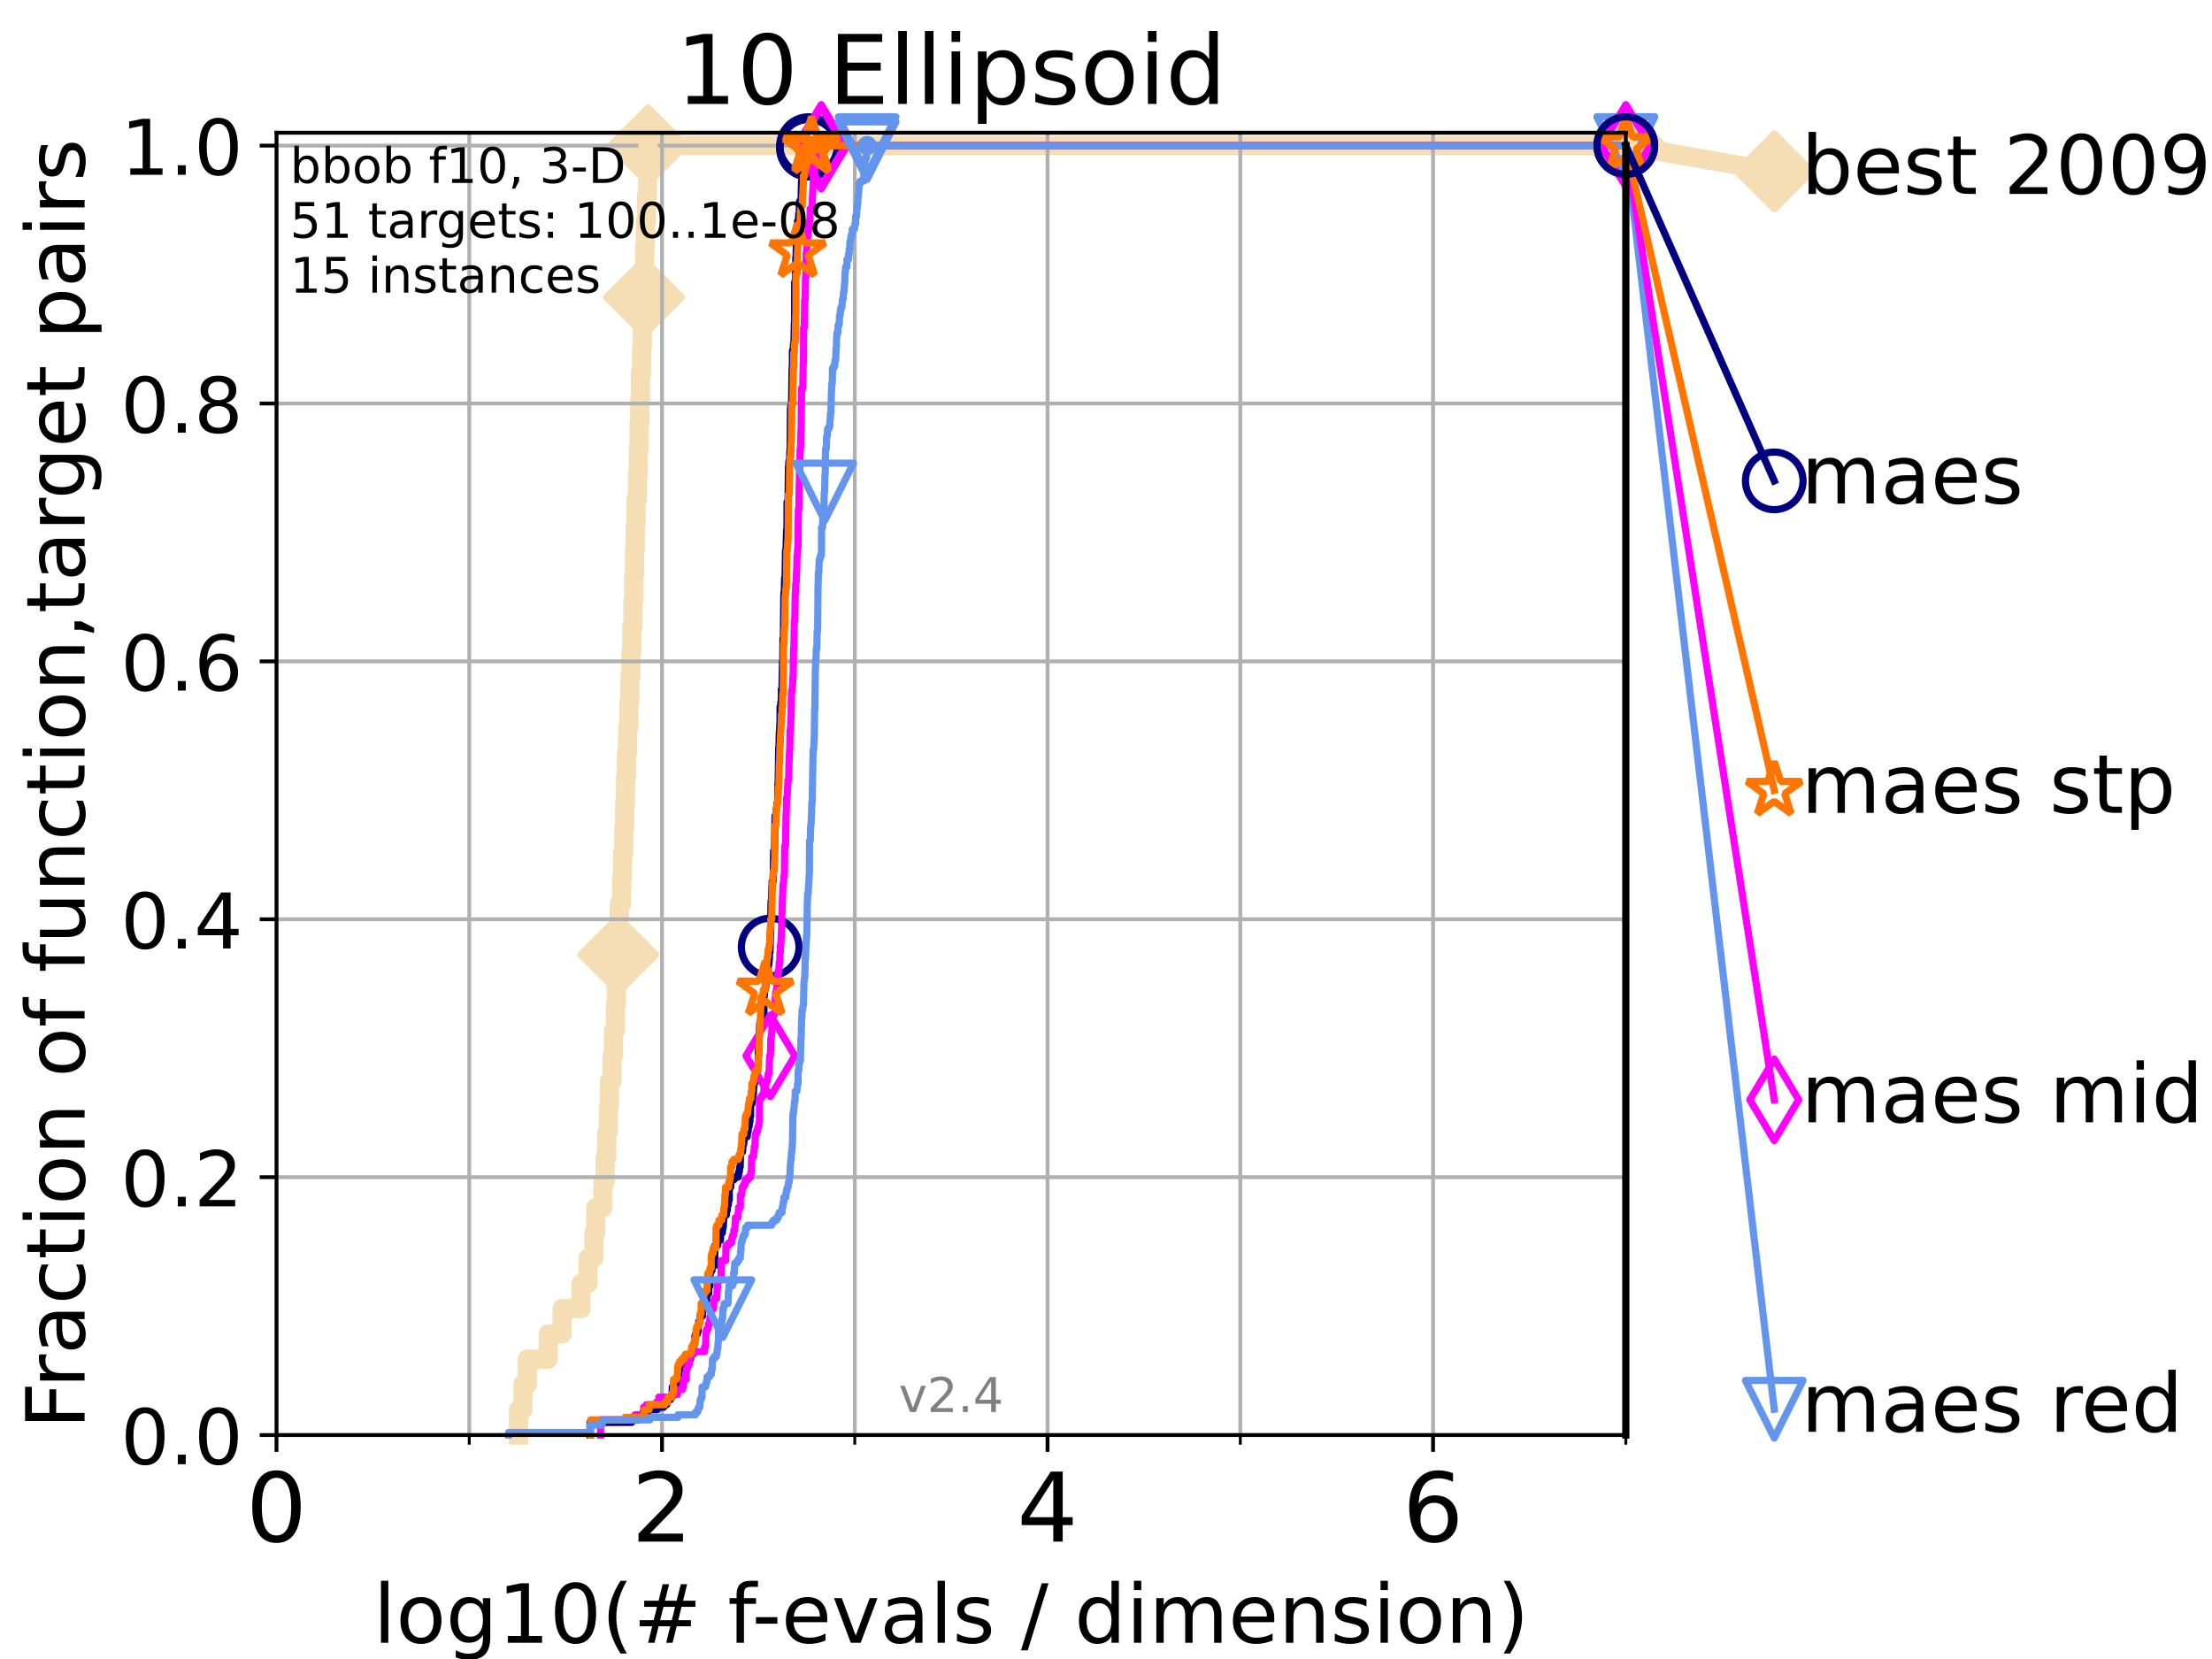 <?xml version="1.0" encoding="utf-8" standalone="no"?>
<!DOCTYPE svg PUBLIC "-//W3C//DTD SVG 1.1//EN"
  "http://www.w3.org/Graphics/SVG/1.1/DTD/svg11.dtd">
<!-- Created with matplotlib (https://matplotlib.org/) -->
<svg height="345.6pt" version="1.1" viewBox="0 0 460.8 345.6" width="460.8pt" xmlns="http://www.w3.org/2000/svg" xmlns:xlink="http://www.w3.org/1999/xlink">
 <defs>
  <style type="text/css">*{stroke-linecap:butt;stroke-linejoin:round;}</style>
 </defs>
 <g id="figure_1">
  <g id="patch_1">
   <path d="M 0 345.6 
L 460.8 345.6 
L 460.8 0 
L 0 0 
z
" style="fill:#ffffff;"/>
  </g>
  <g id="axes_1">
   <g id="patch_2">
    <path d="M 57.6 298.944 
L 338.688 298.944 
L 338.688 27.648 
L 57.6 27.648 
z
" style="fill:#ffffff;"/>
   </g>
   <g id="line2d_1">
    <path d="M 108.006 298.944 
L 108.006 293.677 
L 108.949 293.677 
L 108.949 288.41 
L 109.843 288.41 
L 109.843 283.143 
L 114.194 283.143 
L 114.194 277.877 
L 117.107 277.877 
L 117.107 272.61 
L 121.037 272.61 
L 121.037 267.343 
L 122.503 267.343 
L 122.503 262.076 
L 123.725 262.076 
L 123.725 256.809 
L 124.114 256.809 
L 124.114 251.542 
L 125.589 251.542 
L 125.589 246.275 
L 126.054 246.275 
L 126.054 241.009 
L 126.395 241.009 
L 126.395 235.742 
L 126.729 235.742 
L 126.729 230.475 
L 126.948 230.475 
L 126.948 225.208 
L 127.485 225.208 
L 127.485 219.941 
L 127.799 219.941 
L 127.799 214.674 
L 128.21 214.674 
L 128.21 209.407 
L 128.411 209.407 
L 128.411 204.141 
L 128.611 204.141 
L 128.611 198.874 
L 128.808 198.874 
L 128.808 193.607 
L 129.002 193.607 
L 129.002 188.34 
L 129.48 188.34 
L 129.48 183.073 
L 129.668 183.073 
L 129.668 177.806 
L 129.945 177.806 
L 129.945 172.539 
L 130.128 172.539 
L 130.128 167.272 
L 130.309 167.272 
L 130.309 162.006 
L 130.488 162.006 
L 130.488 156.739 
L 130.752 156.739 
L 130.752 151.472 
L 131.013 151.472 
L 131.013 146.205 
L 131.185 146.205 
L 131.185 140.938 
L 131.44 140.938 
L 131.44 135.671 
L 131.607 135.671 
L 131.607 130.404 
L 131.856 130.404 
L 131.856 125.138 
L 132.02 125.138 
L 132.02 119.871 
L 132.182 119.871 
L 132.182 114.604 
L 132.343 114.604 
L 132.343 109.337 
L 132.502 109.337 
L 132.502 104.07 
L 132.816 104.07 
L 132.816 98.803 
L 132.971 98.803 
L 132.971 93.536 
L 133.125 93.536 
L 133.125 88.27 
L 133.277 88.27 
L 133.277 83.003 
L 133.428 83.003 
L 133.428 77.736 
L 133.652 77.736 
L 133.652 72.469 
L 133.8 72.469 
L 133.8 67.202 
L 134.019 67.202 
L 134.019 61.935 
L 134.164 61.935 
L 134.164 56.668 
L 134.308 56.668 
L 134.308 51.402 
L 134.45 51.402 
L 134.45 46.135 
L 134.661 46.135 
L 134.661 40.868 
L 134.87 40.868 
L 134.87 35.601 
L 135.008 35.601 
L 135.008 30.334 
L 338.688 30.334 
" style="fill:none;stroke:#f5deb3;stroke-linecap:square;stroke-width:4;"/>
   </g>
   <g id="line2d_2">
    <defs>
     <path d="M -0 7.778 
L 7.778 0 
L 0 -7.778 
L -7.778 -0 
z
" id="m2d6b14370a" style="stroke:#f5deb3;stroke-linejoin:miter;stroke-width:1.5;"/>
    </defs>
    <g>
     <use style="fill:#f5deb3;stroke:#f5deb3;stroke-linejoin:miter;stroke-width:1.5;" x="128.808" xlink:href="#m2d6b14370a" y="198.874"/>
     <use style="fill:#f5deb3;stroke:#f5deb3;stroke-linejoin:miter;stroke-width:1.5;" x="134.164" xlink:href="#m2d6b14370a" y="61.935"/>
     <use style="fill:#f5deb3;stroke:#f5deb3;stroke-linejoin:miter;stroke-width:1.5;" x="135.008" xlink:href="#m2d6b14370a" y="30.334"/>
     <use style="fill:#f5deb3;stroke:#f5deb3;stroke-linejoin:miter;stroke-width:1.5;" x="135.008" xlink:href="#m2d6b14370a" y="30.334"/>
     <use style="fill:#f5deb3;stroke:#f5deb3;stroke-linejoin:miter;stroke-width:1.5;" x="338.688" xlink:href="#m2d6b14370a" y="30.334"/>
    </g>
   </g>
   <g id="line2d_3">
    <path style="fill:none;stroke:#f5deb3;stroke-linecap:square;stroke-width:4;"/>
    <g/>
   </g>
   <g id="line2d_4">
    <path d="M 338.688 30.334 
L 369.608 35.706 
" style="fill:none;stroke:#f5deb3;stroke-linecap:square;stroke-width:4;"/>
    <g>
     <use style="fill:#f5deb3;stroke:#f5deb3;stroke-linejoin:miter;stroke-width:1.5;" x="338.688" xlink:href="#m2d6b14370a" y="30.334"/>
     <use style="fill:#f5deb3;stroke:#f5deb3;stroke-linejoin:miter;stroke-width:1.5;" x="369.608" xlink:href="#m2d6b14370a" y="35.706"/>
    </g>
   </g>
   <g id="matplotlib.axis_1">
    <g id="xtick_1">
     <g id="line2d_5">
      <path clip-path="url(#pa952fc3e82)" d="M 57.6 298.944 
L 57.6 27.648 
" style="fill:none;stroke:#b0b0b0;stroke-linecap:square;stroke-width:0.8;"/>
     </g>
     <g id="line2d_6">
      <defs>
       <path d="M 0 0 
L 0 3.5 
" id="ma131fb070d" style="stroke:#000000;stroke-width:0.8;"/>
      </defs>
      <g>
       <use style="stroke:#000000;stroke-width:0.8;" x="57.6" xlink:href="#ma131fb070d" y="298.944"/>
      </g>
     </g>
     <g id="text_1">
      <!-- 0 -->
      <g transform="translate(51.237 321.141)scale(0.2 -0.2)">
       <defs>
        <path d="M 31.781 66.406 
Q 24.172 66.406 20.328 58.906 
Q 16.5 51.422 16.5 36.375 
Q 16.5 21.391 20.328 13.891 
Q 24.172 6.391 31.781 6.391 
Q 39.453 6.391 43.281 13.891 
Q 47.125 21.391 47.125 36.375 
Q 47.125 51.422 43.281 58.906 
Q 39.453 66.406 31.781 66.406 
z
M 31.781 74.219 
Q 44.047 74.219 50.516 64.516 
Q 56.984 54.828 56.984 36.375 
Q 56.984 17.969 50.516 8.266 
Q 44.047 -1.422 31.781 -1.422 
Q 19.531 -1.422 13.062 8.266 
Q 6.594 17.969 6.594 36.375 
Q 6.594 54.828 13.062 64.516 
Q 19.531 74.219 31.781 74.219 
z
" id="DejaVuSans-48"/>
       </defs>
       <use xlink:href="#DejaVuSans-48"/>
      </g>
     </g>
    </g>
    <g id="xtick_2">
     <g id="line2d_7">
      <path clip-path="url(#pa952fc3e82)" d="M 137.911 298.944 
L 137.911 27.648 
" style="fill:none;stroke:#b0b0b0;stroke-linecap:square;stroke-width:0.8;"/>
     </g>
     <g id="line2d_8">
      <g>
       <use style="stroke:#000000;stroke-width:0.8;" x="137.911" xlink:href="#ma131fb070d" y="298.944"/>
      </g>
     </g>
     <g id="text_2">
      <!-- 2 -->
      <g transform="translate(131.548 321.141)scale(0.2 -0.2)">
       <defs>
        <path d="M 19.188 8.297 
L 53.609 8.297 
L 53.609 0 
L 7.328 0 
L 7.328 8.297 
Q 12.938 14.109 22.625 23.891 
Q 32.328 33.688 34.812 36.531 
Q 39.547 41.844 41.422 45.531 
Q 43.312 49.219 43.312 52.781 
Q 43.312 58.594 39.234 62.25 
Q 35.156 65.922 28.609 65.922 
Q 23.969 65.922 18.812 64.312 
Q 13.672 62.703 7.812 59.422 
L 7.812 69.391 
Q 13.766 71.781 18.938 73 
Q 24.125 74.219 28.422 74.219 
Q 39.75 74.219 46.484 68.547 
Q 53.219 62.891 53.219 53.422 
Q 53.219 48.922 51.531 44.891 
Q 49.859 40.875 45.406 35.406 
Q 44.188 33.984 37.641 27.219 
Q 31.109 20.453 19.188 8.297 
z
" id="DejaVuSans-50"/>
       </defs>
       <use xlink:href="#DejaVuSans-50"/>
      </g>
     </g>
    </g>
    <g id="xtick_3">
     <g id="line2d_9">
      <path clip-path="url(#pa952fc3e82)" d="M 218.222 298.944 
L 218.222 27.648 
" style="fill:none;stroke:#b0b0b0;stroke-linecap:square;stroke-width:0.8;"/>
     </g>
     <g id="line2d_10">
      <g>
       <use style="stroke:#000000;stroke-width:0.8;" x="218.222" xlink:href="#ma131fb070d" y="298.944"/>
      </g>
     </g>
     <g id="text_3">
      <!-- 4 -->
      <g transform="translate(211.859 321.141)scale(0.2 -0.2)">
       <defs>
        <path d="M 37.797 64.312 
L 12.891 25.391 
L 37.797 25.391 
z
M 35.203 72.906 
L 47.609 72.906 
L 47.609 25.391 
L 58.016 25.391 
L 58.016 17.188 
L 47.609 17.188 
L 47.609 0 
L 37.797 0 
L 37.797 17.188 
L 4.891 17.188 
L 4.891 26.703 
z
" id="DejaVuSans-52"/>
       </defs>
       <use xlink:href="#DejaVuSans-52"/>
      </g>
     </g>
    </g>
    <g id="xtick_4">
     <g id="line2d_11">
      <path clip-path="url(#pa952fc3e82)" d="M 298.533 298.944 
L 298.533 27.648 
" style="fill:none;stroke:#b0b0b0;stroke-linecap:square;stroke-width:0.8;"/>
     </g>
     <g id="line2d_12">
      <g>
       <use style="stroke:#000000;stroke-width:0.8;" x="298.533" xlink:href="#ma131fb070d" y="298.944"/>
      </g>
     </g>
     <g id="text_4">
      <!-- 6 -->
      <g transform="translate(292.17 321.141)scale(0.2 -0.2)">
       <defs>
        <path d="M 33.016 40.375 
Q 26.375 40.375 22.484 35.828 
Q 18.609 31.297 18.609 23.391 
Q 18.609 15.531 22.484 10.953 
Q 26.375 6.391 33.016 6.391 
Q 39.656 6.391 43.531 10.953 
Q 47.406 15.531 47.406 23.391 
Q 47.406 31.297 43.531 35.828 
Q 39.656 40.375 33.016 40.375 
z
M 52.594 71.297 
L 52.594 62.312 
Q 48.875 64.062 45.094 64.984 
Q 41.312 65.922 37.594 65.922 
Q 27.828 65.922 22.672 59.328 
Q 17.531 52.734 16.797 39.406 
Q 19.672 43.656 24.016 45.922 
Q 28.375 48.188 33.594 48.188 
Q 44.578 48.188 50.953 41.516 
Q 57.328 34.859 57.328 23.391 
Q 57.328 12.156 50.688 5.359 
Q 44.047 -1.422 33.016 -1.422 
Q 20.359 -1.422 13.672 8.266 
Q 6.984 17.969 6.984 36.375 
Q 6.984 53.656 15.188 63.938 
Q 23.391 74.219 37.203 74.219 
Q 40.922 74.219 44.703 73.484 
Q 48.484 72.75 52.594 71.297 
z
" id="DejaVuSans-54"/>
       </defs>
       <use xlink:href="#DejaVuSans-54"/>
      </g>
     </g>
    </g>
    <g id="xtick_5">
     <g id="line2d_13">
      <path clip-path="url(#pa952fc3e82)" d="M 97.755 298.944 
L 97.755 27.648 
" style="fill:none;stroke:#b0b0b0;stroke-linecap:square;stroke-width:0.8;"/>
     </g>
     <g id="line2d_14">
      <defs>
       <path d="M 0 0 
L 0 2 
" id="mae564f247a" style="stroke:#000000;stroke-width:0.6;"/>
      </defs>
      <g>
       <use style="stroke:#000000;stroke-width:0.6;" x="97.755" xlink:href="#mae564f247a" y="298.944"/>
      </g>
     </g>
    </g>
    <g id="xtick_6">
     <g id="line2d_15">
      <path clip-path="url(#pa952fc3e82)" d="M 178.066 298.944 
L 178.066 27.648 
" style="fill:none;stroke:#b0b0b0;stroke-linecap:square;stroke-width:0.8;"/>
     </g>
     <g id="line2d_16">
      <g>
       <use style="stroke:#000000;stroke-width:0.6;" x="178.066" xlink:href="#mae564f247a" y="298.944"/>
      </g>
     </g>
    </g>
    <g id="xtick_7">
     <g id="line2d_17">
      <path clip-path="url(#pa952fc3e82)" d="M 258.377 298.944 
L 258.377 27.648 
" style="fill:none;stroke:#b0b0b0;stroke-linecap:square;stroke-width:0.8;"/>
     </g>
     <g id="line2d_18">
      <g>
       <use style="stroke:#000000;stroke-width:0.6;" x="258.377" xlink:href="#mae564f247a" y="298.944"/>
      </g>
     </g>
    </g>
    <g id="xtick_8">
     <g id="line2d_19">
      <path clip-path="url(#pa952fc3e82)" d="M 338.688 298.944 
L 338.688 27.648 
" style="fill:none;stroke:#b0b0b0;stroke-linecap:square;stroke-width:0.8;"/>
     </g>
     <g id="line2d_20">
      <g>
       <use style="stroke:#000000;stroke-width:0.6;" x="338.688" xlink:href="#mae564f247a" y="298.944"/>
      </g>
     </g>
    </g>
    <g id="text_5">
     <!-- log10(# f-evals / dimension) -->
     <g transform="translate(77.764 342.218)scale(0.17 -0.17)">
      <defs>
       <path d="M 9.422 75.984 
L 18.406 75.984 
L 18.406 0 
L 9.422 0 
z
" id="DejaVuSans-108"/>
       <path d="M 30.609 48.391 
Q 23.391 48.391 19.188 42.75 
Q 14.984 37.109 14.984 27.297 
Q 14.984 17.484 19.156 11.844 
Q 23.344 6.203 30.609 6.203 
Q 37.797 6.203 41.984 11.859 
Q 46.188 17.531 46.188 27.297 
Q 46.188 37.016 41.984 42.703 
Q 37.797 48.391 30.609 48.391 
z
M 30.609 56 
Q 42.328 56 49.016 48.375 
Q 55.719 40.766 55.719 27.297 
Q 55.719 13.875 49.016 6.219 
Q 42.328 -1.422 30.609 -1.422 
Q 18.844 -1.422 12.172 6.219 
Q 5.516 13.875 5.516 27.297 
Q 5.516 40.766 12.172 48.375 
Q 18.844 56 30.609 56 
z
" id="DejaVuSans-111"/>
       <path d="M 45.406 27.984 
Q 45.406 37.75 41.375 43.109 
Q 37.359 48.484 30.078 48.484 
Q 22.859 48.484 18.828 43.109 
Q 14.797 37.75 14.797 27.984 
Q 14.797 18.266 18.828 12.891 
Q 22.859 7.516 30.078 7.516 
Q 37.359 7.516 41.375 12.891 
Q 45.406 18.266 45.406 27.984 
z
M 54.391 6.781 
Q 54.391 -7.172 48.188 -13.984 
Q 42 -20.797 29.203 -20.797 
Q 24.469 -20.797 20.266 -20.094 
Q 16.062 -19.391 12.109 -17.922 
L 12.109 -9.188 
Q 16.062 -11.328 19.922 -12.344 
Q 23.781 -13.375 27.781 -13.375 
Q 36.625 -13.375 41.016 -8.766 
Q 45.406 -4.156 45.406 5.172 
L 45.406 9.625 
Q 42.625 4.781 38.281 2.391 
Q 33.938 0 27.875 0 
Q 17.828 0 11.672 7.656 
Q 5.516 15.328 5.516 27.984 
Q 5.516 40.672 11.672 48.328 
Q 17.828 56 27.875 56 
Q 33.938 56 38.281 53.609 
Q 42.625 51.219 45.406 46.391 
L 45.406 54.688 
L 54.391 54.688 
z
" id="DejaVuSans-103"/>
       <path d="M 12.406 8.297 
L 28.516 8.297 
L 28.516 63.922 
L 10.984 60.406 
L 10.984 69.391 
L 28.422 72.906 
L 38.281 72.906 
L 38.281 8.297 
L 54.391 8.297 
L 54.391 0 
L 12.406 0 
z
" id="DejaVuSans-49"/>
       <path d="M 31 75.875 
Q 24.469 64.656 21.281 53.656 
Q 18.109 42.672 18.109 31.391 
Q 18.109 20.125 21.312 9.062 
Q 24.516 -2 31 -13.188 
L 23.188 -13.188 
Q 15.875 -1.703 12.234 9.375 
Q 8.594 20.453 8.594 31.391 
Q 8.594 42.281 12.203 53.312 
Q 15.828 64.359 23.188 75.875 
z
" id="DejaVuSans-40"/>
       <path d="M 51.125 44 
L 36.922 44 
L 32.812 27.688 
L 47.125 27.688 
z
M 43.797 71.781 
L 38.719 51.516 
L 52.984 51.516 
L 58.109 71.781 
L 65.922 71.781 
L 60.891 51.516 
L 76.125 51.516 
L 76.125 44 
L 58.984 44 
L 54.984 27.688 
L 70.516 27.688 
L 70.516 20.219 
L 53.078 20.219 
L 48 0 
L 40.188 0 
L 45.219 20.219 
L 30.906 20.219 
L 25.875 0 
L 18.016 0 
L 23.094 20.219 
L 7.719 20.219 
L 7.719 27.688 
L 24.906 27.688 
L 29 44 
L 13.281 44 
L 13.281 51.516 
L 30.906 51.516 
L 35.891 71.781 
z
" id="DejaVuSans-35"/>
       <path id="DejaVuSans-32"/>
       <path d="M 37.109 75.984 
L 37.109 68.5 
L 28.516 68.5 
Q 23.688 68.5 21.797 66.547 
Q 19.922 64.594 19.922 59.516 
L 19.922 54.688 
L 34.719 54.688 
L 34.719 47.703 
L 19.922 47.703 
L 19.922 0 
L 10.891 0 
L 10.891 47.703 
L 2.297 47.703 
L 2.297 54.688 
L 10.891 54.688 
L 10.891 58.5 
Q 10.891 67.625 15.141 71.797 
Q 19.391 75.984 28.609 75.984 
z
" id="DejaVuSans-102"/>
       <path d="M 4.891 31.391 
L 31.203 31.391 
L 31.203 23.391 
L 4.891 23.391 
z
" id="DejaVuSans-45"/>
       <path d="M 56.203 29.594 
L 56.203 25.203 
L 14.891 25.203 
Q 15.484 15.922 20.484 11.062 
Q 25.484 6.203 34.422 6.203 
Q 39.594 6.203 44.453 7.469 
Q 49.312 8.734 54.109 11.281 
L 54.109 2.781 
Q 49.266 0.734 44.188 -0.344 
Q 39.109 -1.422 33.891 -1.422 
Q 20.797 -1.422 13.156 6.188 
Q 5.516 13.812 5.516 26.812 
Q 5.516 40.234 12.766 48.109 
Q 20.016 56 32.328 56 
Q 43.359 56 49.781 48.891 
Q 56.203 41.797 56.203 29.594 
z
M 47.219 32.234 
Q 47.125 39.594 43.094 43.984 
Q 39.062 48.391 32.422 48.391 
Q 24.906 48.391 20.391 44.141 
Q 15.875 39.891 15.188 32.172 
z
" id="DejaVuSans-101"/>
       <path d="M 2.984 54.688 
L 12.5 54.688 
L 29.594 8.797 
L 46.688 54.688 
L 56.203 54.688 
L 35.688 0 
L 23.484 0 
z
" id="DejaVuSans-118"/>
       <path d="M 34.281 27.484 
Q 23.391 27.484 19.188 25 
Q 14.984 22.516 14.984 16.5 
Q 14.984 11.719 18.141 8.906 
Q 21.297 6.109 26.703 6.109 
Q 34.188 6.109 38.703 11.406 
Q 43.219 16.703 43.219 25.484 
L 43.219 27.484 
z
M 52.203 31.203 
L 52.203 0 
L 43.219 0 
L 43.219 8.297 
Q 40.141 3.328 35.547 0.953 
Q 30.953 -1.422 24.312 -1.422 
Q 15.922 -1.422 10.953 3.297 
Q 6 8.016 6 15.922 
Q 6 25.141 12.172 29.828 
Q 18.359 34.516 30.609 34.516 
L 43.219 34.516 
L 43.219 35.406 
Q 43.219 41.609 39.141 45 
Q 35.062 48.391 27.688 48.391 
Q 23 48.391 18.547 47.266 
Q 14.109 46.141 10.016 43.891 
L 10.016 52.203 
Q 14.938 54.109 19.578 55.047 
Q 24.219 56 28.609 56 
Q 40.484 56 46.344 49.844 
Q 52.203 43.703 52.203 31.203 
z
" id="DejaVuSans-97"/>
       <path d="M 44.281 53.078 
L 44.281 44.578 
Q 40.484 46.531 36.375 47.5 
Q 32.281 48.484 27.875 48.484 
Q 21.188 48.484 17.844 46.438 
Q 14.5 44.391 14.5 40.281 
Q 14.5 37.156 16.891 35.375 
Q 19.281 33.594 26.516 31.984 
L 29.594 31.297 
Q 39.156 29.25 43.188 25.516 
Q 47.219 21.781 47.219 15.094 
Q 47.219 7.469 41.188 3.016 
Q 35.156 -1.422 24.609 -1.422 
Q 20.219 -1.422 15.453 -0.562 
Q 10.688 0.297 5.422 2 
L 5.422 11.281 
Q 10.406 8.688 15.234 7.391 
Q 20.062 6.109 24.812 6.109 
Q 31.156 6.109 34.562 8.281 
Q 37.984 10.453 37.984 14.406 
Q 37.984 18.062 35.516 20.016 
Q 33.062 21.969 24.703 23.781 
L 21.578 24.516 
Q 13.234 26.266 9.516 29.906 
Q 5.812 33.547 5.812 39.891 
Q 5.812 47.609 11.281 51.797 
Q 16.75 56 26.812 56 
Q 31.781 56 36.172 55.266 
Q 40.578 54.547 44.281 53.078 
z
" id="DejaVuSans-115"/>
       <path d="M 25.391 72.906 
L 33.688 72.906 
L 8.297 -9.281 
L 0 -9.281 
z
" id="DejaVuSans-47"/>
       <path d="M 45.406 46.391 
L 45.406 75.984 
L 54.391 75.984 
L 54.391 0 
L 45.406 0 
L 45.406 8.203 
Q 42.578 3.328 38.25 0.953 
Q 33.938 -1.422 27.875 -1.422 
Q 17.969 -1.422 11.734 6.484 
Q 5.516 14.406 5.516 27.297 
Q 5.516 40.188 11.734 48.094 
Q 17.969 56 27.875 56 
Q 33.938 56 38.25 53.625 
Q 42.578 51.266 45.406 46.391 
z
M 14.797 27.297 
Q 14.797 17.391 18.875 11.75 
Q 22.953 6.109 30.078 6.109 
Q 37.203 6.109 41.297 11.75 
Q 45.406 17.391 45.406 27.297 
Q 45.406 37.203 41.297 42.844 
Q 37.203 48.484 30.078 48.484 
Q 22.953 48.484 18.875 42.844 
Q 14.797 37.203 14.797 27.297 
z
" id="DejaVuSans-100"/>
       <path d="M 9.422 54.688 
L 18.406 54.688 
L 18.406 0 
L 9.422 0 
z
M 9.422 75.984 
L 18.406 75.984 
L 18.406 64.594 
L 9.422 64.594 
z
" id="DejaVuSans-105"/>
       <path d="M 52 44.188 
Q 55.375 50.25 60.062 53.125 
Q 64.75 56 71.094 56 
Q 79.641 56 84.281 50.016 
Q 88.922 44.047 88.922 33.016 
L 88.922 0 
L 79.891 0 
L 79.891 32.719 
Q 79.891 40.578 77.094 44.375 
Q 74.312 48.188 68.609 48.188 
Q 61.625 48.188 57.562 43.547 
Q 53.516 38.922 53.516 30.906 
L 53.516 0 
L 44.484 0 
L 44.484 32.719 
Q 44.484 40.625 41.703 44.406 
Q 38.922 48.188 33.109 48.188 
Q 26.219 48.188 22.156 43.531 
Q 18.109 38.875 18.109 30.906 
L 18.109 0 
L 9.078 0 
L 9.078 54.688 
L 18.109 54.688 
L 18.109 46.188 
Q 21.188 51.219 25.484 53.609 
Q 29.781 56 35.688 56 
Q 41.656 56 45.828 52.969 
Q 50 49.953 52 44.188 
z
" id="DejaVuSans-109"/>
       <path d="M 54.891 33.016 
L 54.891 0 
L 45.906 0 
L 45.906 32.719 
Q 45.906 40.484 42.875 44.328 
Q 39.844 48.188 33.797 48.188 
Q 26.516 48.188 22.312 43.547 
Q 18.109 38.922 18.109 30.906 
L 18.109 0 
L 9.078 0 
L 9.078 54.688 
L 18.109 54.688 
L 18.109 46.188 
Q 21.344 51.125 25.703 53.562 
Q 30.078 56 35.797 56 
Q 45.219 56 50.047 50.172 
Q 54.891 44.344 54.891 33.016 
z
" id="DejaVuSans-110"/>
       <path d="M 8.016 75.875 
L 15.828 75.875 
Q 23.141 64.359 26.781 53.312 
Q 30.422 42.281 30.422 31.391 
Q 30.422 20.453 26.781 9.375 
Q 23.141 -1.703 15.828 -13.188 
L 8.016 -13.188 
Q 14.5 -2 17.703 9.062 
Q 20.906 20.125 20.906 31.391 
Q 20.906 42.672 17.703 53.656 
Q 14.5 64.656 8.016 75.875 
z
" id="DejaVuSans-41"/>
      </defs>
      <use xlink:href="#DejaVuSans-108"/>
      <use x="27.783" xlink:href="#DejaVuSans-111"/>
      <use x="88.965" xlink:href="#DejaVuSans-103"/>
      <use x="152.441" xlink:href="#DejaVuSans-49"/>
      <use x="216.064" xlink:href="#DejaVuSans-48"/>
      <use x="279.688" xlink:href="#DejaVuSans-40"/>
      <use x="318.701" xlink:href="#DejaVuSans-35"/>
      <use x="402.49" xlink:href="#DejaVuSans-32"/>
      <use x="434.277" xlink:href="#DejaVuSans-102"/>
      <use x="463.982" xlink:href="#DejaVuSans-45"/>
      <use x="500.066" xlink:href="#DejaVuSans-101"/>
      <use x="561.59" xlink:href="#DejaVuSans-118"/>
      <use x="620.77" xlink:href="#DejaVuSans-97"/>
      <use x="682.049" xlink:href="#DejaVuSans-108"/>
      <use x="709.832" xlink:href="#DejaVuSans-115"/>
      <use x="761.932" xlink:href="#DejaVuSans-32"/>
      <use x="793.719" xlink:href="#DejaVuSans-47"/>
      <use x="827.41" xlink:href="#DejaVuSans-32"/>
      <use x="859.197" xlink:href="#DejaVuSans-100"/>
      <use x="922.674" xlink:href="#DejaVuSans-105"/>
      <use x="950.457" xlink:href="#DejaVuSans-109"/>
      <use x="1047.869" xlink:href="#DejaVuSans-101"/>
      <use x="1109.393" xlink:href="#DejaVuSans-110"/>
      <use x="1172.771" xlink:href="#DejaVuSans-115"/>
      <use x="1224.871" xlink:href="#DejaVuSans-105"/>
      <use x="1252.654" xlink:href="#DejaVuSans-111"/>
      <use x="1313.836" xlink:href="#DejaVuSans-110"/>
      <use x="1377.215" xlink:href="#DejaVuSans-41"/>
     </g>
    </g>
   </g>
   <g id="matplotlib.axis_2">
    <g id="ytick_1">
     <g id="line2d_21">
      <path clip-path="url(#pa952fc3e82)" d="M 57.6 298.944 
L 338.688 298.944 
" style="fill:none;stroke:#b0b0b0;stroke-linecap:square;stroke-width:0.8;"/>
     </g>
     <g id="line2d_22">
      <defs>
       <path d="M 0 0 
L -3.5 0 
" id="m8900a96d25" style="stroke:#000000;stroke-width:0.8;"/>
      </defs>
      <g>
       <use style="stroke:#000000;stroke-width:0.8;" x="57.6" xlink:href="#m8900a96d25" y="298.944"/>
      </g>
     </g>
     <g id="text_6">
      <!-- 0.0 -->
      <g transform="translate(25.155 305.023)scale(0.16 -0.16)">
       <defs>
        <path d="M 10.688 12.406 
L 21 12.406 
L 21 0 
L 10.688 0 
z
" id="DejaVuSans-46"/>
       </defs>
       <use xlink:href="#DejaVuSans-48"/>
       <use x="63.623" xlink:href="#DejaVuSans-46"/>
       <use x="95.41" xlink:href="#DejaVuSans-48"/>
      </g>
     </g>
    </g>
    <g id="ytick_2">
     <g id="line2d_23">
      <path clip-path="url(#pa952fc3e82)" d="M 57.6 245.222 
L 338.688 245.222 
" style="fill:none;stroke:#b0b0b0;stroke-linecap:square;stroke-width:0.8;"/>
     </g>
     <g id="line2d_24">
      <g>
       <use style="stroke:#000000;stroke-width:0.8;" x="57.6" xlink:href="#m8900a96d25" y="245.222"/>
      </g>
     </g>
     <g id="text_7">
      <!-- 0.2 -->
      <g transform="translate(25.155 251.301)scale(0.16 -0.16)">
       <use xlink:href="#DejaVuSans-48"/>
       <use x="63.623" xlink:href="#DejaVuSans-46"/>
       <use x="95.41" xlink:href="#DejaVuSans-50"/>
      </g>
     </g>
    </g>
    <g id="ytick_3">
     <g id="line2d_25">
      <path clip-path="url(#pa952fc3e82)" d="M 57.6 191.5 
L 338.688 191.5 
" style="fill:none;stroke:#b0b0b0;stroke-linecap:square;stroke-width:0.8;"/>
     </g>
     <g id="line2d_26">
      <g>
       <use style="stroke:#000000;stroke-width:0.8;" x="57.6" xlink:href="#m8900a96d25" y="191.5"/>
      </g>
     </g>
     <g id="text_8">
      <!-- 0.4 -->
      <g transform="translate(25.155 197.579)scale(0.16 -0.16)">
       <use xlink:href="#DejaVuSans-48"/>
       <use x="63.623" xlink:href="#DejaVuSans-46"/>
       <use x="95.41" xlink:href="#DejaVuSans-52"/>
      </g>
     </g>
    </g>
    <g id="ytick_4">
     <g id="line2d_27">
      <path clip-path="url(#pa952fc3e82)" d="M 57.6 137.778 
L 338.688 137.778 
" style="fill:none;stroke:#b0b0b0;stroke-linecap:square;stroke-width:0.8;"/>
     </g>
     <g id="line2d_28">
      <g>
       <use style="stroke:#000000;stroke-width:0.8;" x="57.6" xlink:href="#m8900a96d25" y="137.778"/>
      </g>
     </g>
     <g id="text_9">
      <!-- 0.6 -->
      <g transform="translate(25.155 143.857)scale(0.16 -0.16)">
       <use xlink:href="#DejaVuSans-48"/>
       <use x="63.623" xlink:href="#DejaVuSans-46"/>
       <use x="95.41" xlink:href="#DejaVuSans-54"/>
      </g>
     </g>
    </g>
    <g id="ytick_5">
     <g id="line2d_29">
      <path clip-path="url(#pa952fc3e82)" d="M 57.6 84.056 
L 338.688 84.056 
" style="fill:none;stroke:#b0b0b0;stroke-linecap:square;stroke-width:0.8;"/>
     </g>
     <g id="line2d_30">
      <g>
       <use style="stroke:#000000;stroke-width:0.8;" x="57.6" xlink:href="#m8900a96d25" y="84.056"/>
      </g>
     </g>
     <g id="text_10">
      <!-- 0.8 -->
      <g transform="translate(25.155 90.135)scale(0.16 -0.16)">
       <defs>
        <path d="M 31.781 34.625 
Q 24.75 34.625 20.719 30.859 
Q 16.703 27.094 16.703 20.516 
Q 16.703 13.922 20.719 10.156 
Q 24.75 6.391 31.781 6.391 
Q 38.812 6.391 42.859 10.172 
Q 46.922 13.969 46.922 20.516 
Q 46.922 27.094 42.891 30.859 
Q 38.875 34.625 31.781 34.625 
z
M 21.922 38.812 
Q 15.578 40.375 12.031 44.719 
Q 8.5 49.078 8.5 55.328 
Q 8.5 64.062 14.719 69.141 
Q 20.953 74.219 31.781 74.219 
Q 42.672 74.219 48.875 69.141 
Q 55.078 64.062 55.078 55.328 
Q 55.078 49.078 51.531 44.719 
Q 48 40.375 41.703 38.812 
Q 48.828 37.156 52.797 32.312 
Q 56.781 27.484 56.781 20.516 
Q 56.781 9.906 50.312 4.234 
Q 43.844 -1.422 31.781 -1.422 
Q 19.734 -1.422 13.25 4.234 
Q 6.781 9.906 6.781 20.516 
Q 6.781 27.484 10.781 32.312 
Q 14.797 37.156 21.922 38.812 
z
M 18.312 54.391 
Q 18.312 48.734 21.844 45.562 
Q 25.391 42.391 31.781 42.391 
Q 38.141 42.391 41.719 45.562 
Q 45.312 48.734 45.312 54.391 
Q 45.312 60.062 41.719 63.234 
Q 38.141 66.406 31.781 66.406 
Q 25.391 66.406 21.844 63.234 
Q 18.312 60.062 18.312 54.391 
z
" id="DejaVuSans-56"/>
       </defs>
       <use xlink:href="#DejaVuSans-48"/>
       <use x="63.623" xlink:href="#DejaVuSans-46"/>
       <use x="95.41" xlink:href="#DejaVuSans-56"/>
      </g>
     </g>
    </g>
    <g id="ytick_6">
     <g id="line2d_31">
      <path clip-path="url(#pa952fc3e82)" d="M 57.6 30.334 
L 338.688 30.334 
" style="fill:none;stroke:#b0b0b0;stroke-linecap:square;stroke-width:0.8;"/>
     </g>
     <g id="line2d_32">
      <g>
       <use style="stroke:#000000;stroke-width:0.8;" x="57.6" xlink:href="#m8900a96d25" y="30.334"/>
      </g>
     </g>
     <g id="text_11">
      <!-- 1.0 -->
      <g transform="translate(25.155 36.413)scale(0.16 -0.16)">
       <use xlink:href="#DejaVuSans-49"/>
       <use x="63.623" xlink:href="#DejaVuSans-46"/>
       <use x="95.41" xlink:href="#DejaVuSans-48"/>
      </g>
     </g>
    </g>
    <g id="text_12">
     <!-- Fraction of function,target pairs -->
     <g transform="translate(17.62 297.681)rotate(-90)scale(0.17 -0.17)">
      <defs>
       <path d="M 9.812 72.906 
L 51.703 72.906 
L 51.703 64.594 
L 19.672 64.594 
L 19.672 43.109 
L 48.578 43.109 
L 48.578 34.812 
L 19.672 34.812 
L 19.672 0 
L 9.812 0 
z
" id="DejaVuSans-70"/>
       <path d="M 41.109 46.297 
Q 39.594 47.172 37.812 47.578 
Q 36.031 48 33.891 48 
Q 26.266 48 22.188 43.047 
Q 18.109 38.094 18.109 28.812 
L 18.109 0 
L 9.078 0 
L 9.078 54.688 
L 18.109 54.688 
L 18.109 46.188 
Q 20.953 51.172 25.484 53.578 
Q 30.031 56 36.531 56 
Q 37.453 56 38.578 55.875 
Q 39.703 55.766 41.062 55.516 
z
" id="DejaVuSans-114"/>
       <path d="M 48.781 52.594 
L 48.781 44.188 
Q 44.969 46.297 41.141 47.344 
Q 37.312 48.391 33.406 48.391 
Q 24.656 48.391 19.812 42.844 
Q 14.984 37.312 14.984 27.297 
Q 14.984 17.281 19.812 11.734 
Q 24.656 6.203 33.406 6.203 
Q 37.312 6.203 41.141 7.25 
Q 44.969 8.297 48.781 10.406 
L 48.781 2.094 
Q 45.016 0.344 40.984 -0.531 
Q 36.969 -1.422 32.422 -1.422 
Q 20.062 -1.422 12.781 6.344 
Q 5.516 14.109 5.516 27.297 
Q 5.516 40.672 12.859 48.328 
Q 20.219 56 33.016 56 
Q 37.156 56 41.109 55.141 
Q 45.062 54.297 48.781 52.594 
z
" id="DejaVuSans-99"/>
       <path d="M 18.312 70.219 
L 18.312 54.688 
L 36.812 54.688 
L 36.812 47.703 
L 18.312 47.703 
L 18.312 18.016 
Q 18.312 11.328 20.141 9.422 
Q 21.969 7.516 27.594 7.516 
L 36.812 7.516 
L 36.812 0 
L 27.594 0 
Q 17.188 0 13.234 3.875 
Q 9.281 7.766 9.281 18.016 
L 9.281 47.703 
L 2.688 47.703 
L 2.688 54.688 
L 9.281 54.688 
L 9.281 70.219 
z
" id="DejaVuSans-116"/>
       <path d="M 8.5 21.578 
L 8.5 54.688 
L 17.484 54.688 
L 17.484 21.922 
Q 17.484 14.156 20.5 10.266 
Q 23.531 6.391 29.594 6.391 
Q 36.859 6.391 41.078 11.031 
Q 45.312 15.672 45.312 23.688 
L 45.312 54.688 
L 54.297 54.688 
L 54.297 0 
L 45.312 0 
L 45.312 8.406 
Q 42.047 3.422 37.719 1 
Q 33.406 -1.422 27.688 -1.422 
Q 18.266 -1.422 13.375 4.438 
Q 8.5 10.297 8.5 21.578 
z
M 31.109 56 
z
" id="DejaVuSans-117"/>
       <path d="M 11.719 12.406 
L 22.016 12.406 
L 22.016 4 
L 14.016 -11.625 
L 7.719 -11.625 
L 11.719 4 
z
" id="DejaVuSans-44"/>
       <path d="M 18.109 8.203 
L 18.109 -20.797 
L 9.078 -20.797 
L 9.078 54.688 
L 18.109 54.688 
L 18.109 46.391 
Q 20.953 51.266 25.266 53.625 
Q 29.594 56 35.594 56 
Q 45.562 56 51.781 48.094 
Q 58.016 40.188 58.016 27.297 
Q 58.016 14.406 51.781 6.484 
Q 45.562 -1.422 35.594 -1.422 
Q 29.594 -1.422 25.266 0.953 
Q 20.953 3.328 18.109 8.203 
z
M 48.688 27.297 
Q 48.688 37.203 44.609 42.844 
Q 40.531 48.484 33.406 48.484 
Q 26.266 48.484 22.188 42.844 
Q 18.109 37.203 18.109 27.297 
Q 18.109 17.391 22.188 11.75 
Q 26.266 6.109 33.406 6.109 
Q 40.531 6.109 44.609 11.75 
Q 48.688 17.391 48.688 27.297 
z
" id="DejaVuSans-112"/>
      </defs>
      <use xlink:href="#DejaVuSans-70"/>
      <use x="50.27" xlink:href="#DejaVuSans-114"/>
      <use x="91.383" xlink:href="#DejaVuSans-97"/>
      <use x="152.662" xlink:href="#DejaVuSans-99"/>
      <use x="207.643" xlink:href="#DejaVuSans-116"/>
      <use x="246.852" xlink:href="#DejaVuSans-105"/>
      <use x="274.635" xlink:href="#DejaVuSans-111"/>
      <use x="335.816" xlink:href="#DejaVuSans-110"/>
      <use x="399.195" xlink:href="#DejaVuSans-32"/>
      <use x="430.982" xlink:href="#DejaVuSans-111"/>
      <use x="492.164" xlink:href="#DejaVuSans-102"/>
      <use x="527.369" xlink:href="#DejaVuSans-32"/>
      <use x="559.156" xlink:href="#DejaVuSans-102"/>
      <use x="594.361" xlink:href="#DejaVuSans-117"/>
      <use x="657.74" xlink:href="#DejaVuSans-110"/>
      <use x="721.119" xlink:href="#DejaVuSans-99"/>
      <use x="776.1" xlink:href="#DejaVuSans-116"/>
      <use x="815.309" xlink:href="#DejaVuSans-105"/>
      <use x="843.092" xlink:href="#DejaVuSans-111"/>
      <use x="904.273" xlink:href="#DejaVuSans-110"/>
      <use x="967.652" xlink:href="#DejaVuSans-44"/>
      <use x="999.439" xlink:href="#DejaVuSans-116"/>
      <use x="1038.648" xlink:href="#DejaVuSans-97"/>
      <use x="1099.928" xlink:href="#DejaVuSans-114"/>
      <use x="1139.291" xlink:href="#DejaVuSans-103"/>
      <use x="1202.768" xlink:href="#DejaVuSans-101"/>
      <use x="1264.291" xlink:href="#DejaVuSans-116"/>
      <use x="1303.5" xlink:href="#DejaVuSans-32"/>
      <use x="1335.287" xlink:href="#DejaVuSans-112"/>
      <use x="1398.764" xlink:href="#DejaVuSans-97"/>
      <use x="1460.043" xlink:href="#DejaVuSans-105"/>
      <use x="1487.826" xlink:href="#DejaVuSans-114"/>
      <use x="1528.939" xlink:href="#DejaVuSans-115"/>
     </g>
    </g>
   </g>
   <g id="line2d_33">
    <defs>
     <path d="M 0 1.5 
C 0.398 1.5 0.779 1.342 1.061 1.061 
C 1.342 0.779 1.5 0.398 1.5 0 
C 1.5 -0.398 1.342 -0.779 1.061 -1.061 
C 0.779 -1.342 0.398 -1.5 0 -1.5 
C -0.398 -1.5 -0.779 -1.342 -1.061 -1.061 
C -1.342 -0.779 -1.5 -0.398 -1.5 0 
C -1.5 0.398 -1.342 0.779 -1.061 1.061 
C -0.779 1.342 -0.398 1.5 0 1.5 
z
" id="m619a025f93" style="stroke:#f5deb3;"/>
    </defs>
    <g>
     <use style="fill:#f5deb3;stroke:#f5deb3;" x="135.008" xlink:href="#m619a025f93" y="30.334"/>
     <use style="fill:#f5deb3;stroke:#f5deb3;" x="135.008" xlink:href="#m619a025f93" y="30.334"/>
    </g>
   </g>
   <g id="line2d_34">
    <defs>
     <path d="M 0 1.5 
C 0.398 1.5 0.779 1.342 1.061 1.061 
C 1.342 0.779 1.5 0.398 1.5 0 
C 1.5 -0.398 1.342 -0.779 1.061 -1.061 
C 0.779 -1.342 0.398 -1.5 0 -1.5 
C -0.398 -1.5 -0.779 -1.342 -1.061 -1.061 
C -1.342 -0.779 -1.5 -0.398 -1.5 0 
C -1.5 0.398 -1.342 0.779 -1.061 1.061 
C -0.779 1.342 -0.398 1.5 0 1.5 
z
" id="m119154f509" style="stroke:#000080;"/>
    </defs>
    <g>
     <use style="fill:#000080;stroke:#000080;" x="168.446" xlink:href="#m119154f509" y="30.334"/>
     <use style="fill:#000080;stroke:#000080;" x="168.446" xlink:href="#m119154f509" y="30.334"/>
    </g>
   </g>
   <g id="line2d_35">
    <path d="M 122.92 298.944 
L 122.92 296.311 
L 131.607 296.311 
L 131.607 295.784 
L 133.048 295.784 
L 133.048 295.257 
L 133.947 295.257 
L 133.947 294.204 
L 134.939 294.204 
L 134.939 293.677 
L 136.894 293.677 
L 136.894 293.15 
L 138.256 293.15 
L 138.256 292.624 
L 138.872 292.624 
L 138.872 291.57 
L 139.678 291.57 
L 139.678 291.044 
L 140.042 291.044 
L 140.042 288.937 
L 140.847 288.937 
L 140.944 287.884 
L 141.042 287.884 
L 141.042 287.357 
L 141.331 287.357 
L 141.331 286.304 
L 141.474 286.304 
L 141.474 285.25 
L 141.756 285.25 
L 141.756 284.723 
L 142.216 284.723 
L 142.216 284.197 
L 142.531 284.197 
L 142.531 283.67 
L 143.612 283.67 
L 143.612 283.143 
L 143.862 283.143 
L 143.862 282.09 
L 144.189 282.09 
L 144.189 281.563 
L 144.471 281.563 
L 144.471 279.983 
L 144.748 279.983 
L 144.748 278.403 
L 144.904 278.403 
L 144.904 277.877 
L 145.289 277.877 
L 145.289 277.35 
L 145.441 277.35 
L 145.516 275.77 
L 145.591 275.77 
L 145.591 275.243 
L 145.814 275.243 
L 145.814 274.19 
L 146.324 274.19 
L 146.36 271.556 
L 146.573 271.556 
L 146.573 271.03 
L 147.199 271.03 
L 147.233 269.45 
L 147.637 269.45 
L 147.637 267.87 
L 147.901 267.87 
L 147.901 265.236 
L 148.032 265.236 
L 148.032 264.709 
L 148.322 264.709 
L 148.322 263.656 
L 148.889 263.656 
L 148.92 259.443 
L 149.498 259.443 
L 149.498 258.389 
L 150.086 258.389 
L 150.144 256.809 
L 150.486 256.809 
L 150.543 255.756 
L 150.655 255.756 
L 150.739 254.176 
L 150.766 254.176 
L 150.766 253.122 
L 151.314 253.122 
L 151.422 252.069 
L 151.528 252.069 
L 151.528 251.016 
L 151.714 251.016 
L 151.819 249.962 
L 151.923 249.962 
L 151.923 247.329 
L 152.207 247.329 
L 152.284 245.749 
L 152.934 245.749 
L 152.934 245.222 
L 153.727 245.222 
L 153.727 244.695 
L 153.867 244.695 
L 153.867 244.169 
L 154.006 244.169 
L 154.098 243.115 
L 154.19 243.115 
L 154.281 239.955 
L 154.686 239.955 
L 154.796 238.375 
L 154.928 238.375 
L 155.016 237.322 
L 155.059 237.322 
L 155.059 236.795 
L 155.658 236.795 
L 155.742 235.742 
L 155.846 235.742 
L 155.929 234.688 
L 156.053 234.688 
L 156.155 233.635 
L 156.236 233.635 
L 156.236 232.582 
L 156.358 232.582 
L 156.358 229.948 
L 156.638 229.948 
L 156.638 229.421 
L 156.777 229.421 
L 156.875 227.841 
L 156.953 227.841 
L 157.012 226.261 
L 157.07 226.261 
L 157.109 225.208 
L 157.642 225.208 
L 157.698 222.575 
L 157.754 222.575 
L 157.754 222.048 
L 157.884 222.048 
L 157.994 218.888 
L 158.013 218.888 
L 158.123 216.254 
L 158.159 216.254 
L 158.268 213.094 
L 158.43 213.094 
L 158.43 212.567 
L 158.644 212.567 
L 158.732 211.514 
L 158.925 211.514 
L 158.925 210.987 
L 159.133 210.987 
L 159.184 207.301 
L 159.253 207.301 
L 159.253 206.247 
L 159.389 206.247 
L 159.389 205.721 
L 159.524 205.721 
L 159.524 204.141 
L 159.675 204.141 
L 159.742 202.034 
L 160.022 202.034 
L 160.055 200.98 
L 160.152 200.98 
L 160.249 199.927 
L 160.266 199.927 
L 160.298 198.347 
L 160.41 198.347 
L 160.506 194.133 
L 160.522 194.133 
L 160.617 187.813 
L 160.696 187.813 
L 160.79 184.653 
L 160.837 184.653 
L 160.852 183.6 
L 161.085 183.6 
L 161.146 177.28 
L 161.345 177.28 
L 161.45 170.433 
L 161.466 170.433 
L 161.466 169.906 
L 161.645 169.906 
L 161.749 168.326 
L 161.794 168.326 
L 161.867 167.272 
L 161.999 167.272 
L 162.072 163.059 
L 162.116 163.059 
L 162.217 155.685 
L 162.275 155.685 
L 162.346 152.525 
L 162.389 152.525 
L 162.475 150.419 
L 162.503 150.419 
L 162.503 147.258 
L 162.631 147.258 
L 162.673 146.205 
L 162.757 146.205 
L 162.785 143.572 
L 162.896 143.572 
L 163.007 137.778 
L 163.062 137.778 
L 163.103 133.038 
L 163.199 133.038 
L 163.294 123.558 
L 163.375 123.558 
L 163.456 120.397 
L 163.55 120.397 
L 163.643 114.604 
L 163.749 114.604 
L 163.854 110.39 
L 163.933 110.39 
L 163.959 104.597 
L 164.167 104.597 
L 164.244 97.223 
L 164.295 97.223 
L 164.321 96.17 
L 164.461 96.17 
L 164.562 93.536 
L 164.6 93.536 
L 164.663 85.109 
L 164.713 85.109 
L 164.713 84.583 
L 164.899 84.583 
L 164.998 76.682 
L 165.072 76.682 
L 165.084 72.996 
L 165.218 72.996 
L 165.327 71.416 
L 165.399 71.416 
L 165.483 67.202 
L 165.531 67.202 
L 165.543 58.775 
L 165.685 58.775 
L 165.791 53.508 
L 165.838 53.508 
L 165.908 50.348 
L 165.955 50.348 
L 165.99 47.188 
L 166.106 47.188 
L 166.117 46.135 
L 166.312 46.135 
L 166.392 44.555 
L 166.482 44.555 
L 166.561 41.921 
L 166.884 41.921 
L 166.973 37.708 
L 167.071 37.708 
L 167.093 35.074 
L 167.331 35.074 
L 167.396 32.968 
L 167.725 32.968 
L 167.725 31.387 
L 167.892 31.387 
L 167.892 30.861 
L 168.446 30.861 
L 168.446 30.334 
L 338.688 30.334 
L 338.688 30.334 
" style="fill:none;stroke:#000080;stroke-linecap:square;stroke-width:1.5;"/>
   </g>
   <g id="line2d_36">
    <defs>
     <path d="M 0 6 
C 1.591 6 3.117 5.368 4.243 4.243 
C 5.368 3.117 6 1.591 6 0 
C 6 -1.591 5.368 -3.117 4.243 -4.243 
C 3.117 -5.368 1.591 -6 0 -6 
C -1.591 -6 -3.117 -5.368 -4.243 -4.243 
C -5.368 -3.117 -6 -1.591 -6 0 
C -6 1.591 -5.368 3.117 -4.243 4.243 
C -3.117 5.368 -1.591 6 0 6 
z
" id="m3662434815" style="stroke:#000080;stroke-width:1.5;"/>
    </defs>
    <g>
     <use style="fill-opacity:0;stroke:#000080;stroke-width:1.5;" x="160.442" xlink:href="#m3662434815" y="197.294"/>
     <use style="fill-opacity:0;stroke:#000080;stroke-width:1.5;" x="168.446" xlink:href="#m3662434815" y="30.861"/>
     <use style="fill-opacity:0;stroke:#000080;stroke-width:1.5;" x="168.446" xlink:href="#m3662434815" y="30.861"/>
     <use style="fill-opacity:0;stroke:#000080;stroke-width:1.5;" x="168.446" xlink:href="#m3662434815" y="30.334"/>
     <use style="fill-opacity:0;stroke:#000080;stroke-width:1.5;" x="338.688" xlink:href="#m3662434815" y="30.334"/>
    </g>
   </g>
   <g id="line2d_37">
    <path style="fill:none;stroke:#000080;stroke-linecap:square;stroke-width:1.5;"/>
    <g/>
   </g>
   <g id="line2d_38">
    <defs>
     <path d="M 0 1.5 
C 0.398 1.5 0.779 1.342 1.061 1.061 
C 1.342 0.779 1.5 0.398 1.5 0 
C 1.5 -0.398 1.342 -0.779 1.061 -1.061 
C 0.779 -1.342 0.398 -1.5 0 -1.5 
C -0.398 -1.5 -0.779 -1.342 -1.061 -1.061 
C -1.342 -0.779 -1.5 -0.398 -1.5 0 
C -1.5 0.398 -1.342 0.779 -1.061 1.061 
C -0.779 1.342 -0.398 1.5 0 1.5 
z
" id="mbefb13b0b4" style="stroke:#ff00ff;"/>
    </defs>
    <g>
     <use style="fill:#ff00ff;stroke:#ff00ff;" x="171.074" xlink:href="#mbefb13b0b4" y="30.334"/>
     <use style="fill:#ff00ff;stroke:#ff00ff;" x="171.074" xlink:href="#mbefb13b0b4" y="30.334"/>
    </g>
   </g>
   <g id="line2d_39">
    <path d="M 125.111 298.944 
L 125.111 295.784 
L 132.263 295.784 
L 132.263 294.731 
L 134.092 294.731 
L 134.092 293.15 
L 134.661 293.15 
L 134.661 292.624 
L 136.77 292.624 
L 136.77 292.097 
L 137.259 292.097 
L 137.259 291.044 
L 139.939 291.044 
L 139.939 290.517 
L 141.139 290.517 
L 141.187 289.464 
L 142.17 289.464 
L 142.17 288.937 
L 142.352 288.937 
L 142.352 287.357 
L 142.971 287.357 
L 142.971 285.25 
L 143.144 285.25 
L 143.144 284.723 
L 143.358 284.723 
L 143.358 284.197 
L 143.612 284.197 
L 143.654 282.09 
L 144.511 282.09 
L 144.511 281.563 
L 146.784 281.563 
L 146.784 280.51 
L 146.993 280.51 
L 147.062 277.35 
L 147.267 277.35 
L 147.267 276.823 
L 147.537 276.823 
L 147.604 275.77 
L 147.835 275.77 
L 147.901 274.19 
L 148.129 274.19 
L 148.129 272.61 
L 148.671 272.61 
L 148.671 271.03 
L 148.827 271.03 
L 148.827 270.503 
L 149.317 270.503 
L 149.408 268.396 
L 149.468 268.396 
L 149.527 266.816 
L 149.941 266.816 
L 149.941 266.289 
L 150.201 266.289 
L 150.258 262.603 
L 151.179 262.603 
L 151.233 259.443 
L 151.819 259.443 
L 151.819 258.916 
L 152.386 258.916 
L 152.461 257.862 
L 152.612 257.862 
L 152.612 257.336 
L 152.861 257.336 
L 152.861 256.282 
L 153.057 256.282 
L 153.154 254.702 
L 153.203 254.702 
L 153.203 253.649 
L 153.727 253.649 
L 153.774 252.596 
L 153.844 252.596 
L 153.844 251.542 
L 154.236 251.542 
L 154.236 248.909 
L 154.53 248.909 
L 154.597 247.329 
L 154.885 247.329 
L 154.885 246.802 
L 155.211 246.802 
L 155.254 245.749 
L 155.867 245.749 
L 155.867 245.222 
L 156.378 245.222 
L 156.418 244.169 
L 156.499 244.169 
L 156.599 241.009 
L 156.992 241.009 
L 157.012 239.955 
L 157.109 239.955 
L 157.109 238.902 
L 157.243 238.902 
L 157.339 236.795 
L 157.377 236.795 
L 157.377 236.268 
L 157.529 236.268 
L 157.529 235.742 
L 157.772 235.742 
L 157.772 235.215 
L 157.902 235.215 
L 157.902 234.688 
L 158.049 234.688 
L 158.159 233.635 
L 158.214 233.635 
L 158.214 228.895 
L 158.555 228.895 
L 158.555 228.368 
L 158.96 228.368 
L 158.96 227.841 
L 159.098 227.841 
L 159.184 226.261 
L 159.321 226.261 
L 159.321 225.735 
L 159.608 225.735 
L 159.608 225.208 
L 159.874 225.208 
L 159.956 224.155 
L 160.022 224.155 
L 160.022 223.628 
L 160.217 223.628 
L 160.314 220.468 
L 160.33 220.468 
L 160.33 219.941 
L 160.49 219.941 
L 160.585 216.254 
L 160.649 216.254 
L 160.743 215.201 
L 160.774 215.201 
L 160.821 212.567 
L 160.961 212.567 
L 160.961 211.514 
L 161.238 211.514 
L 161.238 210.987 
L 161.45 210.987 
L 161.511 207.827 
L 161.571 207.827 
L 161.571 206.774 
L 161.705 206.774 
L 161.705 206.247 
L 161.838 206.247 
L 161.867 205.194 
L 161.985 205.194 
L 162.014 202.56 
L 162.203 202.56 
L 162.303 200.98 
L 162.332 200.98 
L 162.332 200.454 
L 162.446 200.454 
L 162.475 198.347 
L 162.56 198.347 
L 162.588 196.767 
L 162.673 196.767 
L 162.757 194.66 
L 162.785 194.66 
L 162.868 190.447 
L 162.896 190.447 
L 163.007 186.76 
L 163.021 186.76 
L 163.117 184.126 
L 163.226 184.126 
L 163.307 182.546 
L 163.402 182.546 
L 163.469 176.226 
L 163.643 176.226 
L 163.736 169.906 
L 163.775 169.906 
L 163.867 166.219 
L 163.959 166.219 
L 164.063 164.112 
L 164.076 164.112 
L 164.154 162.532 
L 164.282 162.532 
L 164.385 158.319 
L 164.397 158.319 
L 164.486 156.212 
L 164.512 156.212 
L 164.587 151.999 
L 164.688 151.999 
L 164.763 149.365 
L 164.8 149.365 
L 164.887 144.098 
L 164.986 144.098 
L 165.096 142.518 
L 165.108 142.518 
L 165.181 140.938 
L 165.23 140.938 
L 165.303 135.145 
L 165.375 135.145 
L 165.471 129.351 
L 165.567 129.351 
L 165.662 123.558 
L 165.709 123.558 
L 165.78 121.451 
L 165.85 121.451 
L 165.943 118.817 
L 165.967 118.817 
L 166.036 115.657 
L 166.094 115.657 
L 166.175 114.077 
L 166.232 114.077 
L 166.312 106.177 
L 166.403 106.177 
L 166.505 100.383 
L 166.528 100.383 
L 166.584 96.17 
L 166.64 96.17 
L 166.673 93.536 
L 166.763 93.536 
L 166.851 89.85 
L 166.884 89.85 
L 166.983 80.896 
L 167.234 80.896 
L 167.32 75.629 
L 167.374 75.629 
L 167.406 68.255 
L 167.534 68.255 
L 167.63 62.462 
L 167.714 62.462 
L 167.809 57.722 
L 167.861 57.722 
L 167.965 52.455 
L 168.048 52.455 
L 168.099 49.295 
L 168.314 49.295 
L 168.314 48.241 
L 168.426 48.241 
L 168.516 46.135 
L 168.716 46.135 
L 168.776 43.501 
L 169.168 43.501 
L 169.274 40.341 
L 169.293 40.341 
L 169.398 38.234 
L 169.418 38.234 
L 169.475 37.181 
L 169.551 37.181 
L 169.655 36.128 
L 169.673 36.128 
L 169.72 34.548 
L 169.999 34.548 
L 169.999 32.968 
L 170.211 32.968 
L 170.211 31.387 
L 170.767 31.387 
L 170.767 30.861 
L 171.074 30.861 
L 171.074 30.334 
L 338.688 30.334 
L 338.688 30.334 
" style="fill:none;stroke:#ff00ff;stroke-linecap:square;stroke-width:1.5;"/>
   </g>
   <g id="line2d_40">
    <defs>
     <path d="M -0 8.485 
L 5.091 0 
L 0 -8.485 
L -5.091 -0 
z
" id="mded1e360b0" style="stroke:#ff00ff;stroke-linejoin:miter;stroke-width:1.5;"/>
    </defs>
    <g>
     <use style="fill-opacity:0;stroke:#ff00ff;stroke-linejoin:miter;stroke-width:1.5;" x="160.49" xlink:href="#mded1e360b0" y="219.941"/>
     <use style="fill-opacity:0;stroke:#ff00ff;stroke-linejoin:miter;stroke-width:1.5;" x="171.074" xlink:href="#mded1e360b0" y="30.861"/>
     <use style="fill-opacity:0;stroke:#ff00ff;stroke-linejoin:miter;stroke-width:1.5;" x="171.074" xlink:href="#mded1e360b0" y="30.334"/>
     <use style="fill-opacity:0;stroke:#ff00ff;stroke-linejoin:miter;stroke-width:1.5;" x="171.074" xlink:href="#mded1e360b0" y="30.334"/>
     <use style="fill-opacity:0;stroke:#ff00ff;stroke-linejoin:miter;stroke-width:1.5;" x="338.688" xlink:href="#mded1e360b0" y="30.334"/>
    </g>
   </g>
   <g id="line2d_41">
    <path style="fill:none;stroke:#ff00ff;stroke-linecap:square;stroke-width:1.5;"/>
    <g/>
   </g>
   <g id="line2d_42">
    <defs>
     <path d="M 0 1.5 
C 0.398 1.5 0.779 1.342 1.061 1.061 
C 1.342 0.779 1.5 0.398 1.5 0 
C 1.5 -0.398 1.342 -0.779 1.061 -1.061 
C 0.779 -1.342 0.398 -1.5 0 -1.5 
C -0.398 -1.5 -0.779 -1.342 -1.061 -1.061 
C -1.342 -0.779 -1.5 -0.398 -1.5 0 
C -1.5 0.398 -1.342 0.779 -1.061 1.061 
C -0.779 1.342 -0.398 1.5 0 1.5 
z
" id="m5d77f78918" style="stroke:#ff7500;"/>
    </defs>
    <g>
     <use style="fill:#ff7500;stroke:#ff7500;" x="169.061" xlink:href="#m5d77f78918" y="30.334"/>
     <use style="fill:#ff7500;stroke:#ff7500;" x="169.061" xlink:href="#m5d77f78918" y="30.334"/>
    </g>
   </g>
   <g id="line2d_43">
    <path d="M 123.057 298.944 
L 123.057 295.784 
L 130.219 295.784 
L 130.219 295.257 
L 134.164 295.257 
L 134.236 293.677 
L 135.213 293.677 
L 135.213 292.624 
L 138.483 292.624 
L 138.483 292.097 
L 139.091 292.097 
L 139.145 291.044 
L 139.939 291.044 
L 139.939 290.517 
L 140.145 290.517 
L 140.145 289.99 
L 140.298 289.99 
L 140.298 287.357 
L 140.944 287.357 
L 140.944 286.83 
L 141.09 286.83 
L 141.187 284.723 
L 141.283 284.723 
L 141.283 284.197 
L 141.568 284.197 
L 141.568 283.67 
L 141.987 283.67 
L 141.987 283.143 
L 142.486 283.143 
L 142.486 282.617 
L 142.797 282.617 
L 142.797 282.09 
L 143.862 282.09 
L 143.862 281.563 
L 144.108 281.563 
L 144.108 280.51 
L 144.431 280.51 
L 144.431 279.983 
L 144.708 279.983 
L 144.708 278.93 
L 144.943 278.93 
L 145.021 276.823 
L 145.175 276.823 
L 145.175 276.296 
L 145.554 276.296 
L 145.554 275.77 
L 145.777 275.77 
L 145.851 273.663 
L 146.071 273.663 
L 146.071 271.556 
L 146.396 271.556 
L 146.396 271.03 
L 146.573 271.03 
L 146.609 269.45 
L 146.819 269.45 
L 146.819 268.923 
L 147.267 268.923 
L 147.369 266.289 
L 147.436 266.289 
L 147.47 265.236 
L 147.803 265.236 
L 147.901 264.183 
L 148.161 264.183 
L 148.161 261.549 
L 148.29 261.549 
L 148.29 261.023 
L 148.576 261.023 
L 148.576 259.969 
L 149.135 259.969 
L 149.165 255.756 
L 149.317 255.756 
L 149.317 255.229 
L 149.765 255.229 
L 149.765 254.176 
L 150.344 254.176 
L 150.401 253.122 
L 150.739 253.122 
L 150.794 251.542 
L 150.905 251.542 
L 151.015 248.909 
L 151.097 248.909 
L 151.152 247.329 
L 151.793 247.329 
L 151.793 246.275 
L 151.975 246.275 
L 152.079 245.222 
L 152.182 245.222 
L 152.182 243.115 
L 152.461 243.115 
L 152.461 242.062 
L 152.836 242.062 
L 152.836 241.535 
L 153.82 241.535 
L 153.82 241.009 
L 153.983 241.009 
L 153.983 240.482 
L 154.258 240.482 
L 154.281 239.428 
L 154.372 239.428 
L 154.462 238.375 
L 154.507 238.375 
L 154.552 236.268 
L 154.95 236.268 
L 154.95 235.215 
L 155.189 235.215 
L 155.275 232.582 
L 155.468 232.582 
L 155.468 232.055 
L 155.721 232.055 
L 155.825 231.001 
L 155.867 231.001 
L 155.929 229.948 
L 156.053 229.948 
L 156.114 228.895 
L 156.418 228.895 
L 156.499 227.315 
L 156.618 227.315 
L 156.618 225.735 
L 156.895 225.735 
L 156.895 225.208 
L 157.031 225.208 
L 157.05 224.155 
L 157.224 224.155 
L 157.282 223.101 
L 157.902 223.101 
L 158.013 219.941 
L 158.141 219.941 
L 158.214 215.201 
L 158.268 215.201 
L 158.304 212.567 
L 158.394 212.567 
L 158.484 209.407 
L 158.537 209.407 
L 158.537 207.827 
L 158.767 207.827 
L 158.767 207.301 
L 158.994 207.301 
L 158.994 206.247 
L 159.406 206.247 
L 159.457 201.507 
L 159.524 201.507 
L 159.524 200.454 
L 159.791 200.454 
L 159.824 199.4 
L 159.94 199.4 
L 160.006 197.82 
L 160.152 197.82 
L 160.249 196.767 
L 160.314 196.767 
L 160.394 194.133 
L 160.426 194.133 
L 160.522 193.08 
L 160.538 193.08 
L 160.569 191.5 
L 160.774 191.5 
L 160.884 184.126 
L 160.977 184.126 
L 161.039 182.02 
L 161.116 182.02 
L 161.116 181.493 
L 161.253 181.493 
L 161.345 179.386 
L 161.39 179.386 
L 161.42 172.013 
L 161.615 172.013 
L 161.72 168.326 
L 161.809 168.326 
L 161.912 167.272 
L 162.014 167.272 
L 162.101 165.166 
L 162.13 165.166 
L 162.13 164.112 
L 162.26 164.112 
L 162.346 158.846 
L 162.389 158.846 
L 162.489 155.159 
L 162.546 155.159 
L 162.616 152.525 
L 162.659 152.525 
L 162.743 150.419 
L 162.771 150.419 
L 162.785 148.838 
L 162.896 148.838 
L 162.938 147.258 
L 163.021 147.258 
L 163.048 144.625 
L 163.158 144.625 
L 163.24 134.091 
L 163.335 134.091 
L 163.402 130.931 
L 163.469 130.931 
L 163.563 124.084 
L 163.643 124.084 
L 163.723 122.504 
L 163.815 122.504 
L 163.92 114.604 
L 164.037 114.604 
L 164.128 112.497 
L 164.18 112.497 
L 164.231 103.017 
L 164.435 103.017 
L 164.512 96.17 
L 164.587 96.17 
L 164.612 95.116 
L 164.725 95.116 
L 164.825 91.956 
L 164.862 91.956 
L 164.936 84.056 
L 165.181 84.056 
L 165.266 76.682 
L 165.339 76.682 
L 165.351 73.522 
L 165.483 73.522 
L 165.507 71.416 
L 165.662 71.416 
L 165.756 65.622 
L 165.803 65.622 
L 165.815 57.195 
L 166.048 57.195 
L 166.14 52.455 
L 166.175 52.455 
L 166.255 48.768 
L 166.381 48.768 
L 166.471 46.661 
L 166.662 46.661 
L 166.751 44.028 
L 166.829 44.028 
L 166.829 42.975 
L 167.115 42.975 
L 167.223 40.341 
L 167.245 40.341 
L 167.353 38.234 
L 167.363 38.234 
L 167.363 36.654 
L 167.619 36.654 
L 167.662 35.074 
L 167.84 35.074 
L 167.84 34.548 
L 167.996 34.548 
L 167.996 32.968 
L 168.161 32.968 
L 168.161 31.387 
L 168.716 31.387 
L 168.716 30.861 
L 169.061 30.861 
L 169.061 30.334 
L 338.688 30.334 
L 338.688 30.334 
" style="fill:none;stroke:#ff7500;stroke-linecap:square;stroke-width:1.5;"/>
   </g>
   <g id="line2d_44">
    <defs>
     <path d="M 0 -6 
L -1.347 -1.854 
L -5.706 -1.854 
L -2.18 0.708 
L -3.527 4.854 
L -0 2.292 
L 3.527 4.854 
L 2.18 0.708 
L 5.706 -1.854 
L 1.347 -1.854 
z
" id="mfd7a0a2f5e" style="stroke:#ff7500;stroke-linejoin:bevel;stroke-width:1.5;"/>
    </defs>
    <g>
     <use style="fill-opacity:0;stroke:#ff7500;stroke-linejoin:bevel;stroke-width:1.5;" x="159.406" xlink:href="#mfd7a0a2f5e" y="206.247"/>
     <use style="fill-opacity:0;stroke:#ff7500;stroke-linejoin:bevel;stroke-width:1.5;" x="166.175" xlink:href="#mfd7a0a2f5e" y="52.455"/>
     <use style="fill-opacity:0;stroke:#ff7500;stroke-linejoin:bevel;stroke-width:1.5;" x="169.061" xlink:href="#mfd7a0a2f5e" y="30.861"/>
     <use style="fill-opacity:0;stroke:#ff7500;stroke-linejoin:bevel;stroke-width:1.5;" x="169.061" xlink:href="#mfd7a0a2f5e" y="30.334"/>
     <use style="fill-opacity:0;stroke:#ff7500;stroke-linejoin:bevel;stroke-width:1.5;" x="338.688" xlink:href="#mfd7a0a2f5e" y="30.334"/>
    </g>
   </g>
   <g id="line2d_45">
    <path style="fill:none;stroke:#ff7500;stroke-linecap:square;stroke-width:1.5;"/>
    <g/>
   </g>
   <g id="line2d_46">
    <defs>
     <path d="M 0 1.5 
C 0.398 1.5 0.779 1.342 1.061 1.061 
C 1.342 0.779 1.5 0.398 1.5 0 
C 1.5 -0.398 1.342 -0.779 1.061 -1.061 
C 0.779 -1.342 0.398 -1.5 0 -1.5 
C -0.398 -1.5 -0.779 -1.342 -1.061 -1.061 
C -1.342 -0.779 -1.5 -0.398 -1.5 0 
C -1.5 0.398 -1.342 0.779 -1.061 1.061 
C -0.779 1.342 -0.398 1.5 0 1.5 
z
" id="m1822eacebc" style="stroke:#6495ed;"/>
    </defs>
    <g>
     <use style="fill:#6495ed;stroke:#6495ed;" x="180.635" xlink:href="#m1822eacebc" y="30.334"/>
     <use style="fill:#6495ed;stroke:#6495ed;" x="180.635" xlink:href="#m1822eacebc" y="30.334"/>
    </g>
   </g>
   <g id="line2d_47">
    <path d="M 105.952 298.944 
L 105.952 298.417 
L 122.92 298.417 
L 122.92 296.837 
L 125.471 296.837 
L 125.471 295.784 
L 135.415 295.784 
L 135.415 295.257 
L 141.235 295.257 
L 141.235 294.731 
L 144.865 294.731 
L 144.865 294.204 
L 145.289 294.204 
L 145.289 293.677 
L 145.516 293.677 
L 145.516 293.15 
L 145.777 293.15 
L 145.851 291.57 
L 146.071 291.57 
L 146.071 291.044 
L 146.252 291.044 
L 146.252 288.937 
L 146.958 288.937 
L 146.958 288.41 
L 147.13 288.41 
L 147.13 287.884 
L 147.267 287.884 
L 147.301 286.83 
L 147.803 286.83 
L 147.803 286.304 
L 148.194 286.304 
L 148.194 285.25 
L 148.354 285.25 
L 148.418 283.143 
L 148.764 283.143 
L 148.764 282.617 
L 149.226 282.617 
L 149.226 282.09 
L 149.347 282.09 
L 149.408 281.037 
L 149.527 281.037 
L 149.617 279.457 
L 149.676 279.457 
L 149.676 277.35 
L 149.911 277.35 
L 149.911 276.823 
L 150.057 276.823 
L 150.086 275.77 
L 150.344 275.77 
L 150.373 274.716 
L 150.543 274.716 
L 150.571 272.61 
L 150.766 272.61 
L 150.85 271.556 
L 151.661 271.556 
L 151.74 268.923 
L 151.845 268.923 
L 151.845 267.87 
L 152.587 267.87 
L 152.587 267.343 
L 152.786 267.343 
L 152.786 265.236 
L 152.959 265.236 
L 153.057 263.129 
L 153.562 263.129 
L 153.562 262.603 
L 153.914 262.603 
L 153.914 262.076 
L 154.213 262.076 
L 154.281 260.496 
L 154.372 260.496 
L 154.372 258.916 
L 154.53 258.916 
L 154.53 258.389 
L 154.663 258.389 
L 154.663 257.862 
L 154.841 257.862 
L 154.841 257.336 
L 155.146 257.336 
L 155.146 256.809 
L 155.297 256.809 
L 155.297 255.756 
L 155.742 255.756 
L 155.742 255.229 
L 160.727 255.229 
L 160.727 254.702 
L 161.131 254.702 
L 161.131 254.176 
L 161.809 254.176 
L 161.809 253.649 
L 162.13 253.649 
L 162.13 253.122 
L 162.303 253.122 
L 162.303 252.596 
L 162.91 252.596 
L 162.938 251.542 
L 163.076 251.542 
L 163.117 250.489 
L 163.28 250.489 
L 163.28 249.436 
L 163.723 249.436 
L 163.749 248.382 
L 163.854 248.382 
L 163.854 247.855 
L 163.998 247.855 
L 163.998 247.329 
L 164.167 247.329 
L 164.27 246.275 
L 164.41 246.275 
L 164.461 245.222 
L 164.537 245.222 
L 164.638 242.589 
L 164.675 242.589 
L 164.75 241.535 
L 164.812 241.535 
L 164.874 239.955 
L 164.961 239.955 
L 165.047 238.375 
L 165.084 238.375 
L 165.181 232.055 
L 165.278 232.055 
L 165.351 231.001 
L 165.411 231.001 
L 165.507 229.421 
L 165.614 229.421 
L 165.673 227.315 
L 166.002 227.315 
L 166.106 226.261 
L 166.14 226.261 
L 166.14 225.735 
L 166.255 225.735 
L 166.255 223.101 
L 166.381 223.101 
L 166.471 221.521 
L 166.539 221.521 
L 166.539 220.994 
L 166.74 220.994 
L 166.851 216.254 
L 166.895 216.254 
L 167.005 212.041 
L 167.06 212.041 
L 167.071 210.461 
L 167.18 210.461 
L 167.288 209.407 
L 167.374 209.407 
L 167.481 204.667 
L 167.492 204.667 
L 167.598 203.614 
L 167.662 203.614 
L 167.756 199.4 
L 167.83 199.4 
L 167.913 196.24 
L 167.965 196.24 
L 168.038 194.66 
L 168.079 194.66 
L 168.182 187.813 
L 168.212 187.813 
L 168.253 186.233 
L 168.355 186.233 
L 168.456 184.126 
L 168.486 184.126 
L 168.587 182.02 
L 168.607 182.02 
L 168.647 175.173 
L 168.796 175.173 
L 168.875 172.013 
L 168.943 172.013 
L 169.051 169.379 
L 169.07 169.379 
L 169.109 167.272 
L 169.197 167.272 
L 169.303 160.426 
L 169.312 160.426 
L 169.389 156.212 
L 169.494 156.212 
L 169.598 154.105 
L 169.636 154.105 
L 169.692 147.785 
L 169.748 147.785 
L 169.851 139.358 
L 169.888 139.358 
L 169.935 137.251 
L 169.999 137.251 
L 170.036 135.145 
L 170.156 135.145 
L 170.229 131.458 
L 170.329 131.458 
L 170.419 121.451 
L 170.455 121.451 
L 170.464 119.344 
L 170.572 119.344 
L 170.652 116.711 
L 170.785 116.711 
L 170.785 116.184 
L 170.934 116.184 
L 170.934 115.657 
L 171.126 115.657 
L 171.152 109.864 
L 171.375 109.864 
L 171.4 108.284 
L 171.519 108.284 
L 171.629 105.65 
L 171.637 105.65 
L 171.713 102.49 
L 171.788 102.49 
L 171.854 98.803 
L 171.912 98.803 
L 171.962 93.536 
L 172.126 93.536 
L 172.208 90.903 
L 172.321 90.903 
L 172.41 89.323 
L 172.697 89.323 
L 172.697 88.796 
L 172.862 88.796 
L 172.925 87.216 
L 172.979 87.216 
L 172.987 86.163 
L 173.096 86.163 
L 173.204 81.423 
L 173.227 81.423 
L 173.296 79.843 
L 173.372 79.843 
L 173.44 76.682 
L 173.711 76.682 
L 173.711 76.156 
L 173.904 76.156 
L 173.933 75.102 
L 174.08 75.102 
L 174.175 72.469 
L 174.226 72.469 
L 174.312 69.836 
L 174.356 69.836 
L 174.356 69.309 
L 174.556 69.309 
L 174.591 67.729 
L 174.817 67.729 
L 174.894 65.622 
L 175.04 65.622 
L 175.088 64.569 
L 175.184 64.569 
L 175.184 64.042 
L 175.389 64.042 
L 175.483 62.462 
L 175.611 62.462 
L 175.711 60.882 
L 175.83 60.882 
L 175.909 59.302 
L 175.955 59.302 
L 176.047 56.668 
L 176.132 56.668 
L 176.145 55.615 
L 176.434 55.615 
L 176.434 54.035 
L 176.763 54.035 
L 176.763 52.982 
L 176.894 52.982 
L 176.894 51.928 
L 177.006 51.928 
L 177.061 50.348 
L 177.178 50.348 
L 177.263 49.295 
L 177.397 49.295 
L 177.397 48.768 
L 177.541 48.768 
L 177.541 47.715 
L 178.002 47.715 
L 178.09 46.661 
L 178.228 46.661 
L 178.234 45.081 
L 178.451 45.081 
L 178.491 43.501 
L 178.576 43.501 
L 178.616 42.448 
L 178.689 42.448 
L 178.745 40.868 
L 178.823 40.868 
L 178.923 39.288 
L 178.939 39.288 
L 178.939 38.234 
L 179.23 38.234 
L 179.23 37.708 
L 179.918 37.708 
L 179.98 35.601 
L 180.074 35.601 
L 180.177 34.548 
L 180.187 34.548 
L 180.187 32.968 
L 180.514 32.968 
L 180.514 31.387 
L 180.635 31.387 
L 180.635 30.334 
L 338.688 30.334 
L 338.688 30.334 
" style="fill:none;stroke:#6495ed;stroke-linecap:square;stroke-width:1.5;"/>
   </g>
   <g id="line2d_48">
    <defs>
     <path d="M -0 6 
L 6 -6 
L -6 -6 
z
" id="m8b827dacc6" style="stroke:#6495ed;stroke-linejoin:miter;stroke-width:1.5;"/>
    </defs>
    <g>
     <use style="fill-opacity:0;stroke:#6495ed;stroke-linejoin:miter;stroke-width:1.5;" x="150.571" xlink:href="#m8b827dacc6" y="272.61"/>
     <use style="fill-opacity:0;stroke:#6495ed;stroke-linejoin:miter;stroke-width:1.5;" x="171.788" xlink:href="#m8b827dacc6" y="102.49"/>
     <use style="fill-opacity:0;stroke:#6495ed;stroke-linejoin:miter;stroke-width:1.5;" x="180.635" xlink:href="#m8b827dacc6" y="31.387"/>
     <use style="fill-opacity:0;stroke:#6495ed;stroke-linejoin:miter;stroke-width:1.5;" x="180.635" xlink:href="#m8b827dacc6" y="30.334"/>
     <use style="fill-opacity:0;stroke:#6495ed;stroke-linejoin:miter;stroke-width:1.5;" x="338.688" xlink:href="#m8b827dacc6" y="30.334"/>
    </g>
   </g>
   <g id="line2d_49">
    <path style="fill:none;stroke:#6495ed;stroke-linecap:square;stroke-width:1.5;"/>
    <g/>
   </g>
   <g id="line2d_50">
    <path d="M 338.688 30.334 
L 369.608 293.572 
" style="fill:none;stroke:#6495ed;stroke-linecap:square;stroke-width:1.5;"/>
    <g>
     <use style="fill-opacity:0;stroke:#6495ed;stroke-linejoin:miter;stroke-width:1.5;" x="338.688" xlink:href="#m8b827dacc6" y="30.334"/>
     <use style="fill-opacity:0;stroke:#6495ed;stroke-linejoin:miter;stroke-width:1.5;" x="369.608" xlink:href="#m8b827dacc6" y="293.572"/>
    </g>
   </g>
   <g id="line2d_51">
    <path d="M 338.688 30.334 
L 369.608 229.105 
" style="fill:none;stroke:#ff00ff;stroke-linecap:square;stroke-width:1.5;"/>
    <g>
     <use style="fill-opacity:0;stroke:#ff00ff;stroke-linejoin:miter;stroke-width:1.5;" x="338.688" xlink:href="#mded1e360b0" y="30.334"/>
     <use style="fill-opacity:0;stroke:#ff00ff;stroke-linejoin:miter;stroke-width:1.5;" x="369.608" xlink:href="#mded1e360b0" y="229.105"/>
    </g>
   </g>
   <g id="line2d_52">
    <path d="M 338.688 30.334 
L 369.608 164.639 
" style="fill:none;stroke:#ff7500;stroke-linecap:square;stroke-width:1.5;"/>
    <g>
     <use style="fill-opacity:0;stroke:#ff7500;stroke-linejoin:bevel;stroke-width:1.5;" x="338.688" xlink:href="#mfd7a0a2f5e" y="30.334"/>
     <use style="fill-opacity:0;stroke:#ff7500;stroke-linejoin:bevel;stroke-width:1.5;" x="369.608" xlink:href="#mfd7a0a2f5e" y="164.639"/>
    </g>
   </g>
   <g id="line2d_53">
    <path d="M 338.688 30.334 
L 369.608 100.173 
" style="fill:none;stroke:#000080;stroke-linecap:square;stroke-width:1.5;"/>
    <g>
     <use style="fill-opacity:0;stroke:#000080;stroke-width:1.5;" x="338.688" xlink:href="#m3662434815" y="30.334"/>
     <use style="fill-opacity:0;stroke:#000080;stroke-width:1.5;" x="369.608" xlink:href="#m3662434815" y="100.173"/>
    </g>
   </g>
   <g id="line2d_54">
    <path d="M 338.688 298.944 
L 338.688 30.334 
" style="fill:none;stroke:#000000;stroke-linecap:square;stroke-width:1.5;"/>
   </g>
   <g id="patch_3">
    <path d="M 57.6 298.944 
L 57.6 27.648 
" style="fill:none;stroke:#000000;stroke-linecap:square;stroke-linejoin:miter;stroke-width:0.8;"/>
   </g>
   <g id="patch_4">
    <path d="M 338.688 298.944 
L 338.688 27.648 
" style="fill:none;stroke:#000000;stroke-linecap:square;stroke-linejoin:miter;stroke-width:0.8;"/>
   </g>
   <g id="patch_5">
    <path d="M 57.6 298.944 
L 338.688 298.944 
" style="fill:none;stroke:#000000;stroke-linecap:square;stroke-linejoin:miter;stroke-width:0.8;"/>
   </g>
   <g id="patch_6">
    <path d="M 57.6 27.648 
L 338.688 27.648 
" style="fill:none;stroke:#000000;stroke-linecap:square;stroke-linejoin:miter;stroke-width:0.8;"/>
   </g>
   <g id="text_13">
    <!-- maes red -->
    <g transform="translate(375.229 298.263)scale(0.17 -0.17)">
     <use xlink:href="#DejaVuSans-109"/>
     <use x="97.412" xlink:href="#DejaVuSans-97"/>
     <use x="158.691" xlink:href="#DejaVuSans-101"/>
     <use x="220.215" xlink:href="#DejaVuSans-115"/>
     <use x="272.314" xlink:href="#DejaVuSans-32"/>
     <use x="304.102" xlink:href="#DejaVuSans-114"/>
     <use x="342.965" xlink:href="#DejaVuSans-101"/>
     <use x="404.488" xlink:href="#DejaVuSans-100"/>
    </g>
   </g>
   <g id="text_14">
    <!-- maes mid -->
    <g transform="translate(375.229 233.796)scale(0.17 -0.17)">
     <use xlink:href="#DejaVuSans-109"/>
     <use x="97.412" xlink:href="#DejaVuSans-97"/>
     <use x="158.691" xlink:href="#DejaVuSans-101"/>
     <use x="220.215" xlink:href="#DejaVuSans-115"/>
     <use x="272.314" xlink:href="#DejaVuSans-32"/>
     <use x="304.102" xlink:href="#DejaVuSans-109"/>
     <use x="401.514" xlink:href="#DejaVuSans-105"/>
     <use x="429.297" xlink:href="#DejaVuSans-100"/>
    </g>
   </g>
   <g id="text_15">
    <!-- maes stp -->
    <g transform="translate(375.229 169.33)scale(0.17 -0.17)">
     <use xlink:href="#DejaVuSans-109"/>
     <use x="97.412" xlink:href="#DejaVuSans-97"/>
     <use x="158.691" xlink:href="#DejaVuSans-101"/>
     <use x="220.215" xlink:href="#DejaVuSans-115"/>
     <use x="272.314" xlink:href="#DejaVuSans-32"/>
     <use x="304.102" xlink:href="#DejaVuSans-115"/>
     <use x="356.201" xlink:href="#DejaVuSans-116"/>
     <use x="395.41" xlink:href="#DejaVuSans-112"/>
    </g>
   </g>
   <g id="text_16">
    <!-- maes -->
    <g transform="translate(375.229 104.864)scale(0.17 -0.17)">
     <use xlink:href="#DejaVuSans-109"/>
     <use x="97.412" xlink:href="#DejaVuSans-97"/>
     <use x="158.691" xlink:href="#DejaVuSans-101"/>
     <use x="220.215" xlink:href="#DejaVuSans-115"/>
    </g>
   </g>
   <g id="text_17">
    <!-- best 2009 -->
    <g transform="translate(375.229 40.397)scale(0.17 -0.17)">
     <defs>
      <path d="M 48.688 27.297 
Q 48.688 37.203 44.609 42.844 
Q 40.531 48.484 33.406 48.484 
Q 26.266 48.484 22.188 42.844 
Q 18.109 37.203 18.109 27.297 
Q 18.109 17.391 22.188 11.75 
Q 26.266 6.109 33.406 6.109 
Q 40.531 6.109 44.609 11.75 
Q 48.688 17.391 48.688 27.297 
z
M 18.109 46.391 
Q 20.953 51.266 25.266 53.625 
Q 29.594 56 35.594 56 
Q 45.562 56 51.781 48.094 
Q 58.016 40.188 58.016 27.297 
Q 58.016 14.406 51.781 6.484 
Q 45.562 -1.422 35.594 -1.422 
Q 29.594 -1.422 25.266 0.953 
Q 20.953 3.328 18.109 8.203 
L 18.109 0 
L 9.078 0 
L 9.078 75.984 
L 18.109 75.984 
z
" id="DejaVuSans-98"/>
      <path d="M 10.984 1.516 
L 10.984 10.5 
Q 14.703 8.734 18.5 7.812 
Q 22.312 6.891 25.984 6.891 
Q 35.75 6.891 40.891 13.453 
Q 46.047 20.016 46.781 33.406 
Q 43.953 29.203 39.594 26.953 
Q 35.25 24.703 29.984 24.703 
Q 19.047 24.703 12.672 31.312 
Q 6.297 37.938 6.297 49.422 
Q 6.297 60.641 12.938 67.422 
Q 19.578 74.219 30.609 74.219 
Q 43.266 74.219 49.922 64.516 
Q 56.594 54.828 56.594 36.375 
Q 56.594 19.141 48.406 8.859 
Q 40.234 -1.422 26.422 -1.422 
Q 22.703 -1.422 18.891 -0.688 
Q 15.094 0.047 10.984 1.516 
z
M 30.609 32.422 
Q 37.25 32.422 41.125 36.953 
Q 45.016 41.5 45.016 49.422 
Q 45.016 57.281 41.125 61.844 
Q 37.25 66.406 30.609 66.406 
Q 23.969 66.406 20.094 61.844 
Q 16.219 57.281 16.219 49.422 
Q 16.219 41.5 20.094 36.953 
Q 23.969 32.422 30.609 32.422 
z
" id="DejaVuSans-57"/>
     </defs>
     <use xlink:href="#DejaVuSans-98"/>
     <use x="63.477" xlink:href="#DejaVuSans-101"/>
     <use x="125" xlink:href="#DejaVuSans-115"/>
     <use x="177.1" xlink:href="#DejaVuSans-116"/>
     <use x="216.309" xlink:href="#DejaVuSans-32"/>
     <use x="248.096" xlink:href="#DejaVuSans-50"/>
     <use x="311.719" xlink:href="#DejaVuSans-48"/>
     <use x="375.342" xlink:href="#DejaVuSans-48"/>
     <use x="438.965" xlink:href="#DejaVuSans-57"/>
    </g>
   </g>
   <g id="text_18">
    <!-- bbob f10, 3-D -->
    <g transform="translate(60.411 38.111)scale(0.102 -0.102)">
     <defs>
      <path d="M 40.578 39.312 
Q 47.656 37.797 51.625 33 
Q 55.609 28.219 55.609 21.188 
Q 55.609 10.406 48.188 4.484 
Q 40.766 -1.422 27.094 -1.422 
Q 22.516 -1.422 17.656 -0.516 
Q 12.797 0.391 7.625 2.203 
L 7.625 11.719 
Q 11.719 9.328 16.594 8.109 
Q 21.484 6.891 26.812 6.891 
Q 36.078 6.891 40.938 10.547 
Q 45.797 14.203 45.797 21.188 
Q 45.797 27.641 41.281 31.266 
Q 36.766 34.906 28.719 34.906 
L 20.219 34.906 
L 20.219 43.016 
L 29.109 43.016 
Q 36.375 43.016 40.234 45.922 
Q 44.094 48.828 44.094 54.297 
Q 44.094 59.906 40.109 62.906 
Q 36.141 65.922 28.719 65.922 
Q 24.656 65.922 20.016 65.031 
Q 15.375 64.156 9.812 62.312 
L 9.812 71.094 
Q 15.438 72.656 20.344 73.438 
Q 25.25 74.219 29.594 74.219 
Q 40.828 74.219 47.359 69.109 
Q 53.906 64.016 53.906 55.328 
Q 53.906 49.266 50.438 45.094 
Q 46.969 40.922 40.578 39.312 
z
" id="DejaVuSans-51"/>
      <path d="M 19.672 64.797 
L 19.672 8.109 
L 31.594 8.109 
Q 46.688 8.109 53.688 14.938 
Q 60.688 21.781 60.688 36.531 
Q 60.688 51.172 53.688 57.984 
Q 46.688 64.797 31.594 64.797 
z
M 9.812 72.906 
L 30.078 72.906 
Q 51.266 72.906 61.172 64.094 
Q 71.094 55.281 71.094 36.531 
Q 71.094 17.672 61.125 8.828 
Q 51.172 0 30.078 0 
L 9.812 0 
z
" id="DejaVuSans-68"/>
     </defs>
     <use xlink:href="#DejaVuSans-98"/>
     <use x="63.477" xlink:href="#DejaVuSans-98"/>
     <use x="126.953" xlink:href="#DejaVuSans-111"/>
     <use x="188.135" xlink:href="#DejaVuSans-98"/>
     <use x="251.611" xlink:href="#DejaVuSans-32"/>
     <use x="283.398" xlink:href="#DejaVuSans-102"/>
     <use x="318.604" xlink:href="#DejaVuSans-49"/>
     <use x="382.227" xlink:href="#DejaVuSans-48"/>
     <use x="445.85" xlink:href="#DejaVuSans-44"/>
     <use x="477.637" xlink:href="#DejaVuSans-32"/>
     <use x="509.424" xlink:href="#DejaVuSans-51"/>
     <use x="573.047" xlink:href="#DejaVuSans-45"/>
     <use x="609.131" xlink:href="#DejaVuSans-68"/>
    </g>
    <!-- 51 targets: 100..1e-08 -->
    <g transform="translate(60.411 49.533)scale(0.102 -0.102)">
     <defs>
      <path d="M 10.797 72.906 
L 49.516 72.906 
L 49.516 64.594 
L 19.828 64.594 
L 19.828 46.734 
Q 21.969 47.469 24.109 47.828 
Q 26.266 48.188 28.422 48.188 
Q 40.625 48.188 47.75 41.5 
Q 54.891 34.812 54.891 23.391 
Q 54.891 11.625 47.562 5.094 
Q 40.234 -1.422 26.906 -1.422 
Q 22.312 -1.422 17.547 -0.641 
Q 12.797 0.141 7.719 1.703 
L 7.719 11.625 
Q 12.109 9.234 16.797 8.062 
Q 21.484 6.891 26.703 6.891 
Q 35.156 6.891 40.078 11.328 
Q 45.016 15.766 45.016 23.391 
Q 45.016 31 40.078 35.438 
Q 35.156 39.891 26.703 39.891 
Q 22.75 39.891 18.812 39.016 
Q 14.891 38.141 10.797 36.281 
z
" id="DejaVuSans-53"/>
      <path d="M 11.719 12.406 
L 22.016 12.406 
L 22.016 0 
L 11.719 0 
z
M 11.719 51.703 
L 22.016 51.703 
L 22.016 39.312 
L 11.719 39.312 
z
" id="DejaVuSans-58"/>
     </defs>
     <use xlink:href="#DejaVuSans-53"/>
     <use x="63.623" xlink:href="#DejaVuSans-49"/>
     <use x="127.246" xlink:href="#DejaVuSans-32"/>
     <use x="159.033" xlink:href="#DejaVuSans-116"/>
     <use x="198.242" xlink:href="#DejaVuSans-97"/>
     <use x="259.521" xlink:href="#DejaVuSans-114"/>
     <use x="298.885" xlink:href="#DejaVuSans-103"/>
     <use x="362.361" xlink:href="#DejaVuSans-101"/>
     <use x="423.885" xlink:href="#DejaVuSans-116"/>
     <use x="463.094" xlink:href="#DejaVuSans-115"/>
     <use x="515.193" xlink:href="#DejaVuSans-58"/>
     <use x="548.885" xlink:href="#DejaVuSans-32"/>
     <use x="580.672" xlink:href="#DejaVuSans-49"/>
     <use x="644.295" xlink:href="#DejaVuSans-48"/>
     <use x="707.918" xlink:href="#DejaVuSans-48"/>
     <use x="771.541" xlink:href="#DejaVuSans-46"/>
     <use x="803.328" xlink:href="#DejaVuSans-46"/>
     <use x="835.115" xlink:href="#DejaVuSans-49"/>
     <use x="898.738" xlink:href="#DejaVuSans-101"/>
     <use x="960.262" xlink:href="#DejaVuSans-45"/>
     <use x="996.346" xlink:href="#DejaVuSans-48"/>
     <use x="1059.969" xlink:href="#DejaVuSans-56"/>
    </g>
    <!-- 15 instances -->
    <g transform="translate(60.411 60.955)scale(0.102 -0.102)">
     <use xlink:href="#DejaVuSans-49"/>
     <use x="63.623" xlink:href="#DejaVuSans-53"/>
     <use x="127.246" xlink:href="#DejaVuSans-32"/>
     <use x="159.033" xlink:href="#DejaVuSans-105"/>
     <use x="186.816" xlink:href="#DejaVuSans-110"/>
     <use x="250.195" xlink:href="#DejaVuSans-115"/>
     <use x="302.295" xlink:href="#DejaVuSans-116"/>
     <use x="341.504" xlink:href="#DejaVuSans-97"/>
     <use x="402.783" xlink:href="#DejaVuSans-110"/>
     <use x="466.162" xlink:href="#DejaVuSans-99"/>
     <use x="521.143" xlink:href="#DejaVuSans-101"/>
     <use x="582.666" xlink:href="#DejaVuSans-115"/>
    </g>
   </g>
   <g id="text_19">
    <!-- v2.4 -->
    <g style="fill:#808080;" transform="translate(187.233 294.151)scale(0.1 -0.1)">
     <use xlink:href="#DejaVuSans-118"/>
     <use x="59.18" xlink:href="#DejaVuSans-50"/>
     <use x="122.803" xlink:href="#DejaVuSans-46"/>
     <use x="154.59" xlink:href="#DejaVuSans-52"/>
    </g>
   </g>
   <g id="text_20">
    <!-- 10 Ellipsoid -->
    <g transform="translate(140.785 21.648)scale(0.2 -0.2)">
     <defs>
      <path d="M 9.812 72.906 
L 55.906 72.906 
L 55.906 64.594 
L 19.672 64.594 
L 19.672 43.016 
L 54.391 43.016 
L 54.391 34.719 
L 19.672 34.719 
L 19.672 8.297 
L 56.781 8.297 
L 56.781 0 
L 9.812 0 
z
" id="DejaVuSans-69"/>
     </defs>
     <use xlink:href="#DejaVuSans-49"/>
     <use x="63.623" xlink:href="#DejaVuSans-48"/>
     <use x="127.246" xlink:href="#DejaVuSans-32"/>
     <use x="159.033" xlink:href="#DejaVuSans-69"/>
     <use x="222.217" xlink:href="#DejaVuSans-108"/>
     <use x="250" xlink:href="#DejaVuSans-108"/>
     <use x="277.783" xlink:href="#DejaVuSans-105"/>
     <use x="305.566" xlink:href="#DejaVuSans-112"/>
     <use x="369.043" xlink:href="#DejaVuSans-115"/>
     <use x="421.143" xlink:href="#DejaVuSans-111"/>
     <use x="482.324" xlink:href="#DejaVuSans-105"/>
     <use x="510.107" xlink:href="#DejaVuSans-100"/>
    </g>
   </g>
  </g>
 </g>
 <defs>
  <clipPath id="pa952fc3e82">
   <rect height="271.296" width="281.088" x="57.6" y="27.648"/>
  </clipPath>
 </defs>
</svg>
